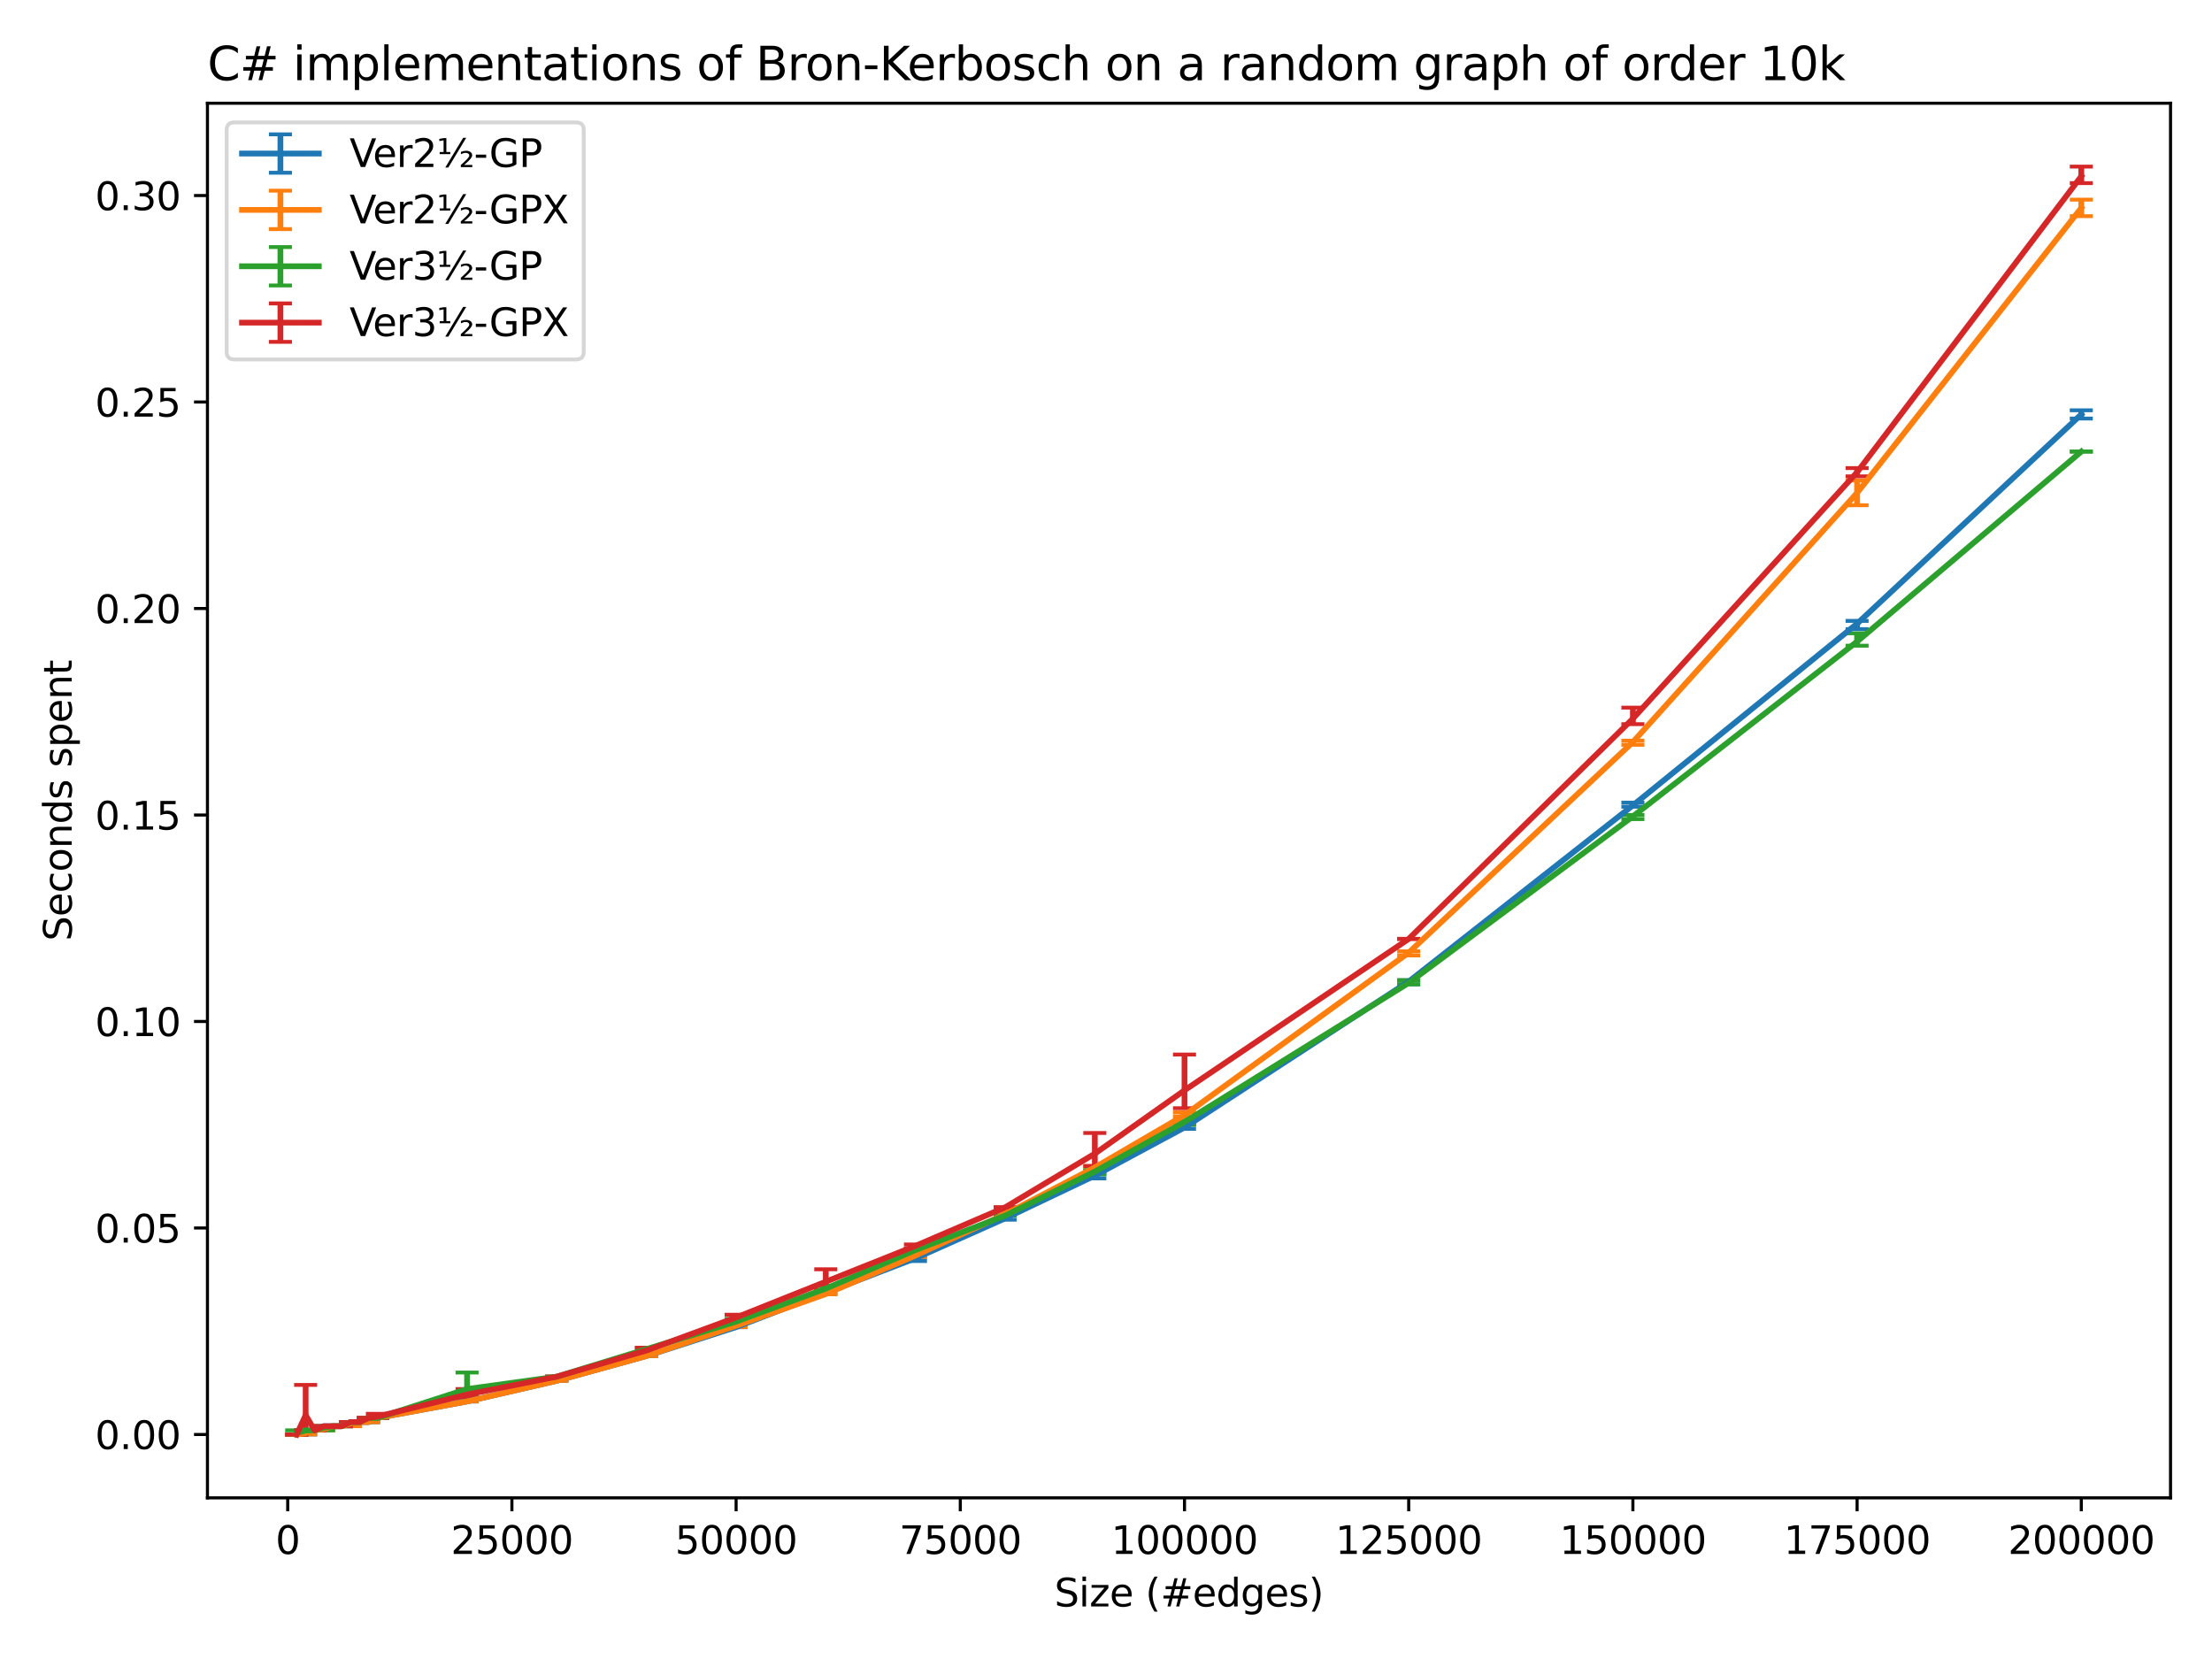 <?xml version="1.0" encoding="utf-8" standalone="no"?>
<!DOCTYPE svg PUBLIC "-//W3C//DTD SVG 1.1//EN"
  "http://www.w3.org/Graphics/SVG/1.1/DTD/svg11.dtd">
<svg xmlns:xlink="http://www.w3.org/1999/xlink" width="576pt" height="432pt" viewBox="0 0 576 432" xmlns="http://www.w3.org/2000/svg" version="1.1">
 <defs>
  <style type="text/css">*{stroke-linejoin: round; stroke-linecap: butt}</style>
 </defs>
 <g id="figure_1">
  <g id="patch_1">
   <path d="M 0 432 
L 576 432 
L 576 0 
L 0 0 
z
" style="fill: #ffffff"/>
  </g>
  <g id="axes_1">
   <g id="patch_2">
    <path d="M 54.02 390.04 
L 565.2 390.04 
L 565.2 26.88 
L 54.02 26.88 
z
" style="fill: #ffffff"/>
   </g>
   <g id="matplotlib.axis_1">
    <g id="xtick_1">
     <g id="line2d_1">
      <defs>
       <path id="mc74f61fcfc" d="M 0 0 
L 0 3.5 
" style="stroke: #000000; stroke-width: 0.8"/>
      </defs>
      <g>
       <use xlink:href="#mc74f61fcfc" x="74.92" y="390.04" style="stroke: #000000; stroke-width: 0.8"/>
      </g>
     </g>
     <g id="text_1">
      <!-- 0 -->
      <g transform="translate(71.739 404.638)scale(0.1 -0.1)">
       <defs>
        <path id="DejaVuSans-30" d="M 2034 4250 
Q 1547 4250 1301 3770 
Q 1056 3291 1056 2328 
Q 1056 1369 1301 889 
Q 1547 409 2034 409 
Q 2525 409 2770 889 
Q 3016 1369 3016 2328 
Q 3016 3291 2770 3770 
Q 2525 4250 2034 4250 
z
M 2034 4750 
Q 2819 4750 3233 4129 
Q 3647 3509 3647 2328 
Q 3647 1150 3233 529 
Q 2819 -91 2034 -91 
Q 1250 -91 836 529 
Q 422 1150 422 2328 
Q 422 3509 836 4129 
Q 1250 4750 2034 4750 
z
" transform="scale(0.016)"/>
       </defs>
       <use xlink:href="#DejaVuSans-30"/>
      </g>
     </g>
    </g>
    <g id="xtick_2">
     <g id="line2d_2">
      <g>
       <use xlink:href="#mc74f61fcfc" x="133.301" y="390.04" style="stroke: #000000; stroke-width: 0.8"/>
      </g>
     </g>
     <g id="text_2">
      <!-- 25000 -->
      <g transform="translate(117.395 404.638)scale(0.1 -0.1)">
       <defs>
        <path id="DejaVuSans-32" d="M 1228 531 
L 3431 531 
L 3431 0 
L 469 0 
L 469 531 
Q 828 903 1448 1529 
Q 2069 2156 2228 2338 
Q 2531 2678 2651 2914 
Q 2772 3150 2772 3378 
Q 2772 3750 2511 3984 
Q 2250 4219 1831 4219 
Q 1534 4219 1204 4116 
Q 875 4013 500 3803 
L 500 4441 
Q 881 4594 1212 4672 
Q 1544 4750 1819 4750 
Q 2544 4750 2975 4387 
Q 3406 4025 3406 3419 
Q 3406 3131 3298 2873 
Q 3191 2616 2906 2266 
Q 2828 2175 2409 1742 
Q 1991 1309 1228 531 
z
" transform="scale(0.016)"/>
        <path id="DejaVuSans-35" d="M 691 4666 
L 3169 4666 
L 3169 4134 
L 1269 4134 
L 1269 2991 
Q 1406 3038 1543 3061 
Q 1681 3084 1819 3084 
Q 2600 3084 3056 2656 
Q 3513 2228 3513 1497 
Q 3513 744 3044 326 
Q 2575 -91 1722 -91 
Q 1428 -91 1123 -41 
Q 819 9 494 109 
L 494 744 
Q 775 591 1075 516 
Q 1375 441 1709 441 
Q 2250 441 2565 725 
Q 2881 1009 2881 1497 
Q 2881 1984 2565 2268 
Q 2250 2553 1709 2553 
Q 1456 2553 1204 2497 
Q 953 2441 691 2322 
L 691 4666 
z
" transform="scale(0.016)"/>
       </defs>
       <use xlink:href="#DejaVuSans-32"/>
       <use xlink:href="#DejaVuSans-35" x="63.623"/>
       <use xlink:href="#DejaVuSans-30" x="127.246"/>
       <use xlink:href="#DejaVuSans-30" x="190.869"/>
       <use xlink:href="#DejaVuSans-30" x="254.492"/>
      </g>
     </g>
    </g>
    <g id="xtick_3">
     <g id="line2d_3">
      <g>
       <use xlink:href="#mc74f61fcfc" x="191.681" y="390.04" style="stroke: #000000; stroke-width: 0.8"/>
      </g>
     </g>
     <g id="text_3">
      <!-- 50000 -->
      <g transform="translate(175.775 404.638)scale(0.1 -0.1)">
       <use xlink:href="#DejaVuSans-35"/>
       <use xlink:href="#DejaVuSans-30" x="63.623"/>
       <use xlink:href="#DejaVuSans-30" x="127.246"/>
       <use xlink:href="#DejaVuSans-30" x="190.869"/>
       <use xlink:href="#DejaVuSans-30" x="254.492"/>
      </g>
     </g>
    </g>
    <g id="xtick_4">
     <g id="line2d_4">
      <g>
       <use xlink:href="#mc74f61fcfc" x="250.062" y="390.04" style="stroke: #000000; stroke-width: 0.8"/>
      </g>
     </g>
     <g id="text_4">
      <!-- 75000 -->
      <g transform="translate(234.156 404.638)scale(0.1 -0.1)">
       <defs>
        <path id="DejaVuSans-37" d="M 525 4666 
L 3525 4666 
L 3525 4397 
L 1831 0 
L 1172 0 
L 2766 4134 
L 525 4134 
L 525 4666 
z
" transform="scale(0.016)"/>
       </defs>
       <use xlink:href="#DejaVuSans-37"/>
       <use xlink:href="#DejaVuSans-35" x="63.623"/>
       <use xlink:href="#DejaVuSans-30" x="127.246"/>
       <use xlink:href="#DejaVuSans-30" x="190.869"/>
       <use xlink:href="#DejaVuSans-30" x="254.492"/>
      </g>
     </g>
    </g>
    <g id="xtick_5">
     <g id="line2d_5">
      <g>
       <use xlink:href="#mc74f61fcfc" x="308.442" y="390.04" style="stroke: #000000; stroke-width: 0.8"/>
      </g>
     </g>
     <g id="text_5">
      <!-- 100000 -->
      <g transform="translate(289.355 404.638)scale(0.1 -0.1)">
       <defs>
        <path id="DejaVuSans-31" d="M 794 531 
L 1825 531 
L 1825 4091 
L 703 3866 
L 703 4441 
L 1819 4666 
L 2450 4666 
L 2450 531 
L 3481 531 
L 3481 0 
L 794 0 
L 794 531 
z
" transform="scale(0.016)"/>
       </defs>
       <use xlink:href="#DejaVuSans-31"/>
       <use xlink:href="#DejaVuSans-30" x="63.623"/>
       <use xlink:href="#DejaVuSans-30" x="127.246"/>
       <use xlink:href="#DejaVuSans-30" x="190.869"/>
       <use xlink:href="#DejaVuSans-30" x="254.492"/>
       <use xlink:href="#DejaVuSans-30" x="318.115"/>
      </g>
     </g>
    </g>
    <g id="xtick_6">
     <g id="line2d_6">
      <g>
       <use xlink:href="#mc74f61fcfc" x="366.823" y="390.04" style="stroke: #000000; stroke-width: 0.8"/>
      </g>
     </g>
     <g id="text_6">
      <!-- 125000 -->
      <g transform="translate(347.735 404.638)scale(0.1 -0.1)">
       <use xlink:href="#DejaVuSans-31"/>
       <use xlink:href="#DejaVuSans-32" x="63.623"/>
       <use xlink:href="#DejaVuSans-35" x="127.246"/>
       <use xlink:href="#DejaVuSans-30" x="190.869"/>
       <use xlink:href="#DejaVuSans-30" x="254.492"/>
       <use xlink:href="#DejaVuSans-30" x="318.115"/>
      </g>
     </g>
    </g>
    <g id="xtick_7">
     <g id="line2d_7">
      <g>
       <use xlink:href="#mc74f61fcfc" x="425.203" y="390.04" style="stroke: #000000; stroke-width: 0.8"/>
      </g>
     </g>
     <g id="text_7">
      <!-- 150000 -->
      <g transform="translate(406.116 404.638)scale(0.1 -0.1)">
       <use xlink:href="#DejaVuSans-31"/>
       <use xlink:href="#DejaVuSans-35" x="63.623"/>
       <use xlink:href="#DejaVuSans-30" x="127.246"/>
       <use xlink:href="#DejaVuSans-30" x="190.869"/>
       <use xlink:href="#DejaVuSans-30" x="254.492"/>
       <use xlink:href="#DejaVuSans-30" x="318.115"/>
      </g>
     </g>
    </g>
    <g id="xtick_8">
     <g id="line2d_8">
      <g>
       <use xlink:href="#mc74f61fcfc" x="483.584" y="390.04" style="stroke: #000000; stroke-width: 0.8"/>
      </g>
     </g>
     <g id="text_8">
      <!-- 175000 -->
      <g transform="translate(464.497 404.638)scale(0.1 -0.1)">
       <use xlink:href="#DejaVuSans-31"/>
       <use xlink:href="#DejaVuSans-37" x="63.623"/>
       <use xlink:href="#DejaVuSans-35" x="127.246"/>
       <use xlink:href="#DejaVuSans-30" x="190.869"/>
       <use xlink:href="#DejaVuSans-30" x="254.492"/>
       <use xlink:href="#DejaVuSans-30" x="318.115"/>
      </g>
     </g>
    </g>
    <g id="xtick_9">
     <g id="line2d_9">
      <g>
       <use xlink:href="#mc74f61fcfc" x="541.965" y="390.04" style="stroke: #000000; stroke-width: 0.8"/>
      </g>
     </g>
     <g id="text_9">
      <!-- 200000 -->
      <g transform="translate(522.877 404.638)scale(0.1 -0.1)">
       <use xlink:href="#DejaVuSans-32"/>
       <use xlink:href="#DejaVuSans-30" x="63.623"/>
       <use xlink:href="#DejaVuSans-30" x="127.246"/>
       <use xlink:href="#DejaVuSans-30" x="190.869"/>
       <use xlink:href="#DejaVuSans-30" x="254.492"/>
       <use xlink:href="#DejaVuSans-30" x="318.115"/>
      </g>
     </g>
    </g>
    <g id="text_10">
     <!-- Size (#edges) -->
     <g transform="translate(274.559 418.317)scale(0.1 -0.1)">
      <defs>
       <path id="DejaVuSans-53" d="M 3425 4513 
L 3425 3897 
Q 3066 4069 2747 4153 
Q 2428 4238 2131 4238 
Q 1616 4238 1336 4038 
Q 1056 3838 1056 3469 
Q 1056 3159 1242 3001 
Q 1428 2844 1947 2747 
L 2328 2669 
Q 3034 2534 3370 2195 
Q 3706 1856 3706 1288 
Q 3706 609 3251 259 
Q 2797 -91 1919 -91 
Q 1588 -91 1214 -16 
Q 841 59 441 206 
L 441 856 
Q 825 641 1194 531 
Q 1563 422 1919 422 
Q 2459 422 2753 634 
Q 3047 847 3047 1241 
Q 3047 1584 2836 1778 
Q 2625 1972 2144 2069 
L 1759 2144 
Q 1053 2284 737 2584 
Q 422 2884 422 3419 
Q 422 4038 858 4394 
Q 1294 4750 2059 4750 
Q 2388 4750 2728 4690 
Q 3069 4631 3425 4513 
z
" transform="scale(0.016)"/>
       <path id="DejaVuSans-69" d="M 603 3500 
L 1178 3500 
L 1178 0 
L 603 0 
L 603 3500 
z
M 603 4863 
L 1178 4863 
L 1178 4134 
L 603 4134 
L 603 4863 
z
" transform="scale(0.016)"/>
       <path id="DejaVuSans-7a" d="M 353 3500 
L 3084 3500 
L 3084 2975 
L 922 459 
L 3084 459 
L 3084 0 
L 275 0 
L 275 525 
L 2438 3041 
L 353 3041 
L 353 3500 
z
" transform="scale(0.016)"/>
       <path id="DejaVuSans-65" d="M 3597 1894 
L 3597 1613 
L 953 1613 
Q 991 1019 1311 708 
Q 1631 397 2203 397 
Q 2534 397 2845 478 
Q 3156 559 3463 722 
L 3463 178 
Q 3153 47 2828 -22 
Q 2503 -91 2169 -91 
Q 1331 -91 842 396 
Q 353 884 353 1716 
Q 353 2575 817 3079 
Q 1281 3584 2069 3584 
Q 2775 3584 3186 3129 
Q 3597 2675 3597 1894 
z
M 3022 2063 
Q 3016 2534 2758 2815 
Q 2500 3097 2075 3097 
Q 1594 3097 1305 2825 
Q 1016 2553 972 2059 
L 3022 2063 
z
" transform="scale(0.016)"/>
       <path id="DejaVuSans-20" transform="scale(0.016)"/>
       <path id="DejaVuSans-28" d="M 1984 4856 
Q 1566 4138 1362 3434 
Q 1159 2731 1159 2009 
Q 1159 1288 1364 580 
Q 1569 -128 1984 -844 
L 1484 -844 
Q 1016 -109 783 600 
Q 550 1309 550 2009 
Q 550 2706 781 3412 
Q 1013 4119 1484 4856 
L 1984 4856 
z
" transform="scale(0.016)"/>
       <path id="DejaVuSans-23" d="M 3272 2816 
L 2363 2816 
L 2100 1772 
L 3016 1772 
L 3272 2816 
z
M 2803 4594 
L 2478 3297 
L 3391 3297 
L 3719 4594 
L 4219 4594 
L 3897 3297 
L 4872 3297 
L 4872 2816 
L 3775 2816 
L 3519 1772 
L 4513 1772 
L 4513 1294 
L 3397 1294 
L 3072 0 
L 2572 0 
L 2894 1294 
L 1978 1294 
L 1656 0 
L 1153 0 
L 1478 1294 
L 494 1294 
L 494 1772 
L 1594 1772 
L 1856 2816 
L 850 2816 
L 850 3297 
L 1978 3297 
L 2297 4594 
L 2803 4594 
z
" transform="scale(0.016)"/>
       <path id="DejaVuSans-64" d="M 2906 2969 
L 2906 4863 
L 3481 4863 
L 3481 0 
L 2906 0 
L 2906 525 
Q 2725 213 2448 61 
Q 2172 -91 1784 -91 
Q 1150 -91 751 415 
Q 353 922 353 1747 
Q 353 2572 751 3078 
Q 1150 3584 1784 3584 
Q 2172 3584 2448 3432 
Q 2725 3281 2906 2969 
z
M 947 1747 
Q 947 1113 1208 752 
Q 1469 391 1925 391 
Q 2381 391 2643 752 
Q 2906 1113 2906 1747 
Q 2906 2381 2643 2742 
Q 2381 3103 1925 3103 
Q 1469 3103 1208 2742 
Q 947 2381 947 1747 
z
" transform="scale(0.016)"/>
       <path id="DejaVuSans-67" d="M 2906 1791 
Q 2906 2416 2648 2759 
Q 2391 3103 1925 3103 
Q 1463 3103 1205 2759 
Q 947 2416 947 1791 
Q 947 1169 1205 825 
Q 1463 481 1925 481 
Q 2391 481 2648 825 
Q 2906 1169 2906 1791 
z
M 3481 434 
Q 3481 -459 3084 -895 
Q 2688 -1331 1869 -1331 
Q 1566 -1331 1297 -1286 
Q 1028 -1241 775 -1147 
L 775 -588 
Q 1028 -725 1275 -790 
Q 1522 -856 1778 -856 
Q 2344 -856 2625 -561 
Q 2906 -266 2906 331 
L 2906 616 
Q 2728 306 2450 153 
Q 2172 0 1784 0 
Q 1141 0 747 490 
Q 353 981 353 1791 
Q 353 2603 747 3093 
Q 1141 3584 1784 3584 
Q 2172 3584 2450 3431 
Q 2728 3278 2906 2969 
L 2906 3500 
L 3481 3500 
L 3481 434 
z
" transform="scale(0.016)"/>
       <path id="DejaVuSans-73" d="M 2834 3397 
L 2834 2853 
Q 2591 2978 2328 3040 
Q 2066 3103 1784 3103 
Q 1356 3103 1142 2972 
Q 928 2841 928 2578 
Q 928 2378 1081 2264 
Q 1234 2150 1697 2047 
L 1894 2003 
Q 2506 1872 2764 1633 
Q 3022 1394 3022 966 
Q 3022 478 2636 193 
Q 2250 -91 1575 -91 
Q 1294 -91 989 -36 
Q 684 19 347 128 
L 347 722 
Q 666 556 975 473 
Q 1284 391 1588 391 
Q 1994 391 2212 530 
Q 2431 669 2431 922 
Q 2431 1156 2273 1281 
Q 2116 1406 1581 1522 
L 1381 1569 
Q 847 1681 609 1914 
Q 372 2147 372 2553 
Q 372 3047 722 3315 
Q 1072 3584 1716 3584 
Q 2034 3584 2315 3537 
Q 2597 3491 2834 3397 
z
" transform="scale(0.016)"/>
       <path id="DejaVuSans-29" d="M 513 4856 
L 1013 4856 
Q 1481 4119 1714 3412 
Q 1947 2706 1947 2009 
Q 1947 1309 1714 600 
Q 1481 -109 1013 -844 
L 513 -844 
Q 928 -128 1133 580 
Q 1338 1288 1338 2009 
Q 1338 2731 1133 3434 
Q 928 4138 513 4856 
z
" transform="scale(0.016)"/>
      </defs>
      <use xlink:href="#DejaVuSans-53"/>
      <use xlink:href="#DejaVuSans-69" x="63.477"/>
      <use xlink:href="#DejaVuSans-7a" x="91.26"/>
      <use xlink:href="#DejaVuSans-65" x="143.75"/>
      <use xlink:href="#DejaVuSans-20" x="205.273"/>
      <use xlink:href="#DejaVuSans-28" x="237.061"/>
      <use xlink:href="#DejaVuSans-23" x="276.074"/>
      <use xlink:href="#DejaVuSans-65" x="359.863"/>
      <use xlink:href="#DejaVuSans-64" x="421.387"/>
      <use xlink:href="#DejaVuSans-67" x="484.863"/>
      <use xlink:href="#DejaVuSans-65" x="548.34"/>
      <use xlink:href="#DejaVuSans-73" x="609.863"/>
      <use xlink:href="#DejaVuSans-29" x="661.963"/>
     </g>
    </g>
   </g>
   <g id="matplotlib.axis_2">
    <g id="ytick_1">
     <g id="line2d_10">
      <defs>
       <path id="m7eb1c47a8f" d="M 0 0 
L -3.5 0 
" style="stroke: #000000; stroke-width: 0.8"/>
      </defs>
      <g>
       <use xlink:href="#m7eb1c47a8f" x="54.02" y="373.533" style="stroke: #000000; stroke-width: 0.8"/>
      </g>
     </g>
     <g id="text_11">
      <!-- 0.00 -->
      <g transform="translate(24.754 377.332)scale(0.1 -0.1)">
       <defs>
        <path id="DejaVuSans-2e" d="M 684 794 
L 1344 794 
L 1344 0 
L 684 0 
L 684 794 
z
" transform="scale(0.016)"/>
       </defs>
       <use xlink:href="#DejaVuSans-30"/>
       <use xlink:href="#DejaVuSans-2e" x="63.623"/>
       <use xlink:href="#DejaVuSans-30" x="95.41"/>
       <use xlink:href="#DejaVuSans-30" x="159.033"/>
      </g>
     </g>
    </g>
    <g id="ytick_2">
     <g id="line2d_11">
      <g>
       <use xlink:href="#m7eb1c47a8f" x="54.02" y="319.763" style="stroke: #000000; stroke-width: 0.8"/>
      </g>
     </g>
     <g id="text_12">
      <!-- 0.05 -->
      <g transform="translate(24.754 323.562)scale(0.1 -0.1)">
       <use xlink:href="#DejaVuSans-30"/>
       <use xlink:href="#DejaVuSans-2e" x="63.623"/>
       <use xlink:href="#DejaVuSans-30" x="95.41"/>
       <use xlink:href="#DejaVuSans-35" x="159.033"/>
      </g>
     </g>
    </g>
    <g id="ytick_3">
     <g id="line2d_12">
      <g>
       <use xlink:href="#m7eb1c47a8f" x="54.02" y="265.993" style="stroke: #000000; stroke-width: 0.8"/>
      </g>
     </g>
     <g id="text_13">
      <!-- 0.10 -->
      <g transform="translate(24.754 269.793)scale(0.1 -0.1)">
       <use xlink:href="#DejaVuSans-30"/>
       <use xlink:href="#DejaVuSans-2e" x="63.623"/>
       <use xlink:href="#DejaVuSans-31" x="95.41"/>
       <use xlink:href="#DejaVuSans-30" x="159.033"/>
      </g>
     </g>
    </g>
    <g id="ytick_4">
     <g id="line2d_13">
      <g>
       <use xlink:href="#m7eb1c47a8f" x="54.02" y="212.224" style="stroke: #000000; stroke-width: 0.8"/>
      </g>
     </g>
     <g id="text_14">
      <!-- 0.15 -->
      <g transform="translate(24.754 216.023)scale(0.1 -0.1)">
       <use xlink:href="#DejaVuSans-30"/>
       <use xlink:href="#DejaVuSans-2e" x="63.623"/>
       <use xlink:href="#DejaVuSans-31" x="95.41"/>
       <use xlink:href="#DejaVuSans-35" x="159.033"/>
      </g>
     </g>
    </g>
    <g id="ytick_5">
     <g id="line2d_14">
      <g>
       <use xlink:href="#m7eb1c47a8f" x="54.02" y="158.454" style="stroke: #000000; stroke-width: 0.8"/>
      </g>
     </g>
     <g id="text_15">
      <!-- 0.20 -->
      <g transform="translate(24.754 162.253)scale(0.1 -0.1)">
       <use xlink:href="#DejaVuSans-30"/>
       <use xlink:href="#DejaVuSans-2e" x="63.623"/>
       <use xlink:href="#DejaVuSans-32" x="95.41"/>
       <use xlink:href="#DejaVuSans-30" x="159.033"/>
      </g>
     </g>
    </g>
    <g id="ytick_6">
     <g id="line2d_15">
      <g>
       <use xlink:href="#m7eb1c47a8f" x="54.02" y="104.685" style="stroke: #000000; stroke-width: 0.8"/>
      </g>
     </g>
     <g id="text_16">
      <!-- 0.25 -->
      <g transform="translate(24.754 108.484)scale(0.1 -0.1)">
       <use xlink:href="#DejaVuSans-30"/>
       <use xlink:href="#DejaVuSans-2e" x="63.623"/>
       <use xlink:href="#DejaVuSans-32" x="95.41"/>
       <use xlink:href="#DejaVuSans-35" x="159.033"/>
      </g>
     </g>
    </g>
    <g id="ytick_7">
     <g id="line2d_16">
      <g>
       <use xlink:href="#m7eb1c47a8f" x="54.02" y="50.915" style="stroke: #000000; stroke-width: 0.8"/>
      </g>
     </g>
     <g id="text_17">
      <!-- 0.30 -->
      <g transform="translate(24.754 54.714)scale(0.1 -0.1)">
       <defs>
        <path id="DejaVuSans-33" d="M 2597 2516 
Q 3050 2419 3304 2112 
Q 3559 1806 3559 1356 
Q 3559 666 3084 287 
Q 2609 -91 1734 -91 
Q 1441 -91 1130 -33 
Q 819 25 488 141 
L 488 750 
Q 750 597 1062 519 
Q 1375 441 1716 441 
Q 2309 441 2620 675 
Q 2931 909 2931 1356 
Q 2931 1769 2642 2001 
Q 2353 2234 1838 2234 
L 1294 2234 
L 1294 2753 
L 1863 2753 
Q 2328 2753 2575 2939 
Q 2822 3125 2822 3475 
Q 2822 3834 2567 4026 
Q 2313 4219 1838 4219 
Q 1578 4219 1281 4162 
Q 984 4106 628 3988 
L 628 4550 
Q 988 4650 1302 4700 
Q 1616 4750 1894 4750 
Q 2613 4750 3031 4423 
Q 3450 4097 3450 3541 
Q 3450 3153 3228 2886 
Q 3006 2619 2597 2516 
z
" transform="scale(0.016)"/>
       </defs>
       <use xlink:href="#DejaVuSans-30"/>
       <use xlink:href="#DejaVuSans-2e" x="63.623"/>
       <use xlink:href="#DejaVuSans-33" x="95.41"/>
       <use xlink:href="#DejaVuSans-30" x="159.033"/>
      </g>
     </g>
    </g>
    <g id="text_18">
     <!-- Seconds spent -->
     <g transform="translate(18.675 245.04)rotate(-90)scale(0.1 -0.1)">
      <defs>
       <path id="DejaVuSans-63" d="M 3122 3366 
L 3122 2828 
Q 2878 2963 2633 3030 
Q 2388 3097 2138 3097 
Q 1578 3097 1268 2742 
Q 959 2388 959 1747 
Q 959 1106 1268 751 
Q 1578 397 2138 397 
Q 2388 397 2633 464 
Q 2878 531 3122 666 
L 3122 134 
Q 2881 22 2623 -34 
Q 2366 -91 2075 -91 
Q 1284 -91 818 406 
Q 353 903 353 1747 
Q 353 2603 823 3093 
Q 1294 3584 2113 3584 
Q 2378 3584 2631 3529 
Q 2884 3475 3122 3366 
z
" transform="scale(0.016)"/>
       <path id="DejaVuSans-6f" d="M 1959 3097 
Q 1497 3097 1228 2736 
Q 959 2375 959 1747 
Q 959 1119 1226 758 
Q 1494 397 1959 397 
Q 2419 397 2687 759 
Q 2956 1122 2956 1747 
Q 2956 2369 2687 2733 
Q 2419 3097 1959 3097 
z
M 1959 3584 
Q 2709 3584 3137 3096 
Q 3566 2609 3566 1747 
Q 3566 888 3137 398 
Q 2709 -91 1959 -91 
Q 1206 -91 779 398 
Q 353 888 353 1747 
Q 353 2609 779 3096 
Q 1206 3584 1959 3584 
z
" transform="scale(0.016)"/>
       <path id="DejaVuSans-6e" d="M 3513 2113 
L 3513 0 
L 2938 0 
L 2938 2094 
Q 2938 2591 2744 2837 
Q 2550 3084 2163 3084 
Q 1697 3084 1428 2787 
Q 1159 2491 1159 1978 
L 1159 0 
L 581 0 
L 581 3500 
L 1159 3500 
L 1159 2956 
Q 1366 3272 1645 3428 
Q 1925 3584 2291 3584 
Q 2894 3584 3203 3211 
Q 3513 2838 3513 2113 
z
" transform="scale(0.016)"/>
       <path id="DejaVuSans-70" d="M 1159 525 
L 1159 -1331 
L 581 -1331 
L 581 3500 
L 1159 3500 
L 1159 2969 
Q 1341 3281 1617 3432 
Q 1894 3584 2278 3584 
Q 2916 3584 3314 3078 
Q 3713 2572 3713 1747 
Q 3713 922 3314 415 
Q 2916 -91 2278 -91 
Q 1894 -91 1617 61 
Q 1341 213 1159 525 
z
M 3116 1747 
Q 3116 2381 2855 2742 
Q 2594 3103 2138 3103 
Q 1681 3103 1420 2742 
Q 1159 2381 1159 1747 
Q 1159 1113 1420 752 
Q 1681 391 2138 391 
Q 2594 391 2855 752 
Q 3116 1113 3116 1747 
z
" transform="scale(0.016)"/>
       <path id="DejaVuSans-74" d="M 1172 4494 
L 1172 3500 
L 2356 3500 
L 2356 3053 
L 1172 3053 
L 1172 1153 
Q 1172 725 1289 603 
Q 1406 481 1766 481 
L 2356 481 
L 2356 0 
L 1766 0 
Q 1100 0 847 248 
Q 594 497 594 1153 
L 594 3053 
L 172 3053 
L 172 3500 
L 594 3500 
L 594 4494 
L 1172 4494 
z
" transform="scale(0.016)"/>
      </defs>
      <use xlink:href="#DejaVuSans-53"/>
      <use xlink:href="#DejaVuSans-65" x="63.477"/>
      <use xlink:href="#DejaVuSans-63" x="125"/>
      <use xlink:href="#DejaVuSans-6f" x="179.98"/>
      <use xlink:href="#DejaVuSans-6e" x="241.162"/>
      <use xlink:href="#DejaVuSans-64" x="304.541"/>
      <use xlink:href="#DejaVuSans-73" x="368.018"/>
      <use xlink:href="#DejaVuSans-20" x="420.117"/>
      <use xlink:href="#DejaVuSans-73" x="451.904"/>
      <use xlink:href="#DejaVuSans-70" x="504.004"/>
      <use xlink:href="#DejaVuSans-65" x="567.48"/>
      <use xlink:href="#DejaVuSans-6e" x="629.004"/>
      <use xlink:href="#DejaVuSans-74" x="692.383"/>
     </g>
    </g>
   </g>
   <g id="LineCollection_1">
    <path d="M 77.255 373.533 
L 77.255 373.533 
" clip-path="url(#pa6ebc073c4)" style="fill: none; stroke: #1f77b4; stroke-width: 1.5"/>
    <path d="M 79.591 373.533 
L 79.591 372.457 
" clip-path="url(#pa6ebc073c4)" style="fill: none; stroke: #1f77b4; stroke-width: 1.5"/>
    <path d="M 81.926 372.457 
L 81.926 372.457 
" clip-path="url(#pa6ebc073c4)" style="fill: none; stroke: #1f77b4; stroke-width: 1.5"/>
    <path d="M 84.261 371.382 
L 84.261 371.382 
" clip-path="url(#pa6ebc073c4)" style="fill: none; stroke: #1f77b4; stroke-width: 1.5"/>
    <path d="M 86.596 371.382 
L 86.596 371.382 
" clip-path="url(#pa6ebc073c4)" style="fill: none; stroke: #1f77b4; stroke-width: 1.5"/>
    <path d="M 88.932 371.382 
L 88.932 371.382 
" clip-path="url(#pa6ebc073c4)" style="fill: none; stroke: #1f77b4; stroke-width: 1.5"/>
    <path d="M 91.267 370.307 
L 91.267 370.307 
" clip-path="url(#pa6ebc073c4)" style="fill: none; stroke: #1f77b4; stroke-width: 1.5"/>
    <path d="M 93.602 370.307 
L 93.602 370.307 
" clip-path="url(#pa6ebc073c4)" style="fill: none; stroke: #1f77b4; stroke-width: 1.5"/>
    <path d="M 95.937 370.307 
L 95.937 370.307 
" clip-path="url(#pa6ebc073c4)" style="fill: none; stroke: #1f77b4; stroke-width: 1.5"/>
    <path d="M 98.272 369.231 
L 98.272 369.231 
" clip-path="url(#pa6ebc073c4)" style="fill: none; stroke: #1f77b4; stroke-width: 1.5"/>
    <path d="M 121.625 364.93 
L 121.625 364.93 
" clip-path="url(#pa6ebc073c4)" style="fill: none; stroke: #1f77b4; stroke-width: 1.5"/>
    <path d="M 144.977 359.553 
L 144.977 359.553 
" clip-path="url(#pa6ebc073c4)" style="fill: none; stroke: #1f77b4; stroke-width: 1.5"/>
    <path d="M 168.329 353.1 
L 168.329 353.1 
" clip-path="url(#pa6ebc073c4)" style="fill: none; stroke: #1f77b4; stroke-width: 1.5"/>
    <path d="M 191.681 345.573 
L 191.681 345.573 
" clip-path="url(#pa6ebc073c4)" style="fill: none; stroke: #1f77b4; stroke-width: 1.5"/>
    <path d="M 215.034 336.969 
L 215.034 335.894 
" clip-path="url(#pa6ebc073c4)" style="fill: none; stroke: #1f77b4; stroke-width: 1.5"/>
    <path d="M 238.386 328.366 
L 238.386 327.291 
" clip-path="url(#pa6ebc073c4)" style="fill: none; stroke: #1f77b4; stroke-width: 1.5"/>
    <path d="M 261.738 317.612 
L 261.738 316.537 
" clip-path="url(#pa6ebc073c4)" style="fill: none; stroke: #1f77b4; stroke-width: 1.5"/>
    <path d="M 285.09 306.858 
L 285.09 305.783 
" clip-path="url(#pa6ebc073c4)" style="fill: none; stroke: #1f77b4; stroke-width: 1.5"/>
    <path d="M 308.442 293.954 
L 308.442 292.878 
" clip-path="url(#pa6ebc073c4)" style="fill: none; stroke: #1f77b4; stroke-width: 1.5"/>
    <path d="M 366.823 256.315 
L 366.823 255.24 
" clip-path="url(#pa6ebc073c4)" style="fill: none; stroke: #1f77b4; stroke-width: 1.5"/>
    <path d="M 425.203 210.073 
L 425.203 208.998 
" clip-path="url(#pa6ebc073c4)" style="fill: none; stroke: #1f77b4; stroke-width: 1.5"/>
    <path d="M 483.584 163.831 
L 483.584 161.68 
" clip-path="url(#pa6ebc073c4)" style="fill: none; stroke: #1f77b4; stroke-width: 1.5"/>
    <path d="M 541.965 108.986 
L 541.965 106.835 
" clip-path="url(#pa6ebc073c4)" style="fill: none; stroke: #1f77b4; stroke-width: 1.5"/>
   </g>
   <g id="line2d_17">
    <defs>
     <path id="md8547b9e7e" d="M 3 0 
L -3 -0 
" style="stroke: #1f77b4"/>
    </defs>
    <g clip-path="url(#pa6ebc073c4)">
     <use xlink:href="#md8547b9e7e" x="77.255" y="373.533" style="fill: #1f77b4; stroke: #1f77b4"/>
     <use xlink:href="#md8547b9e7e" x="79.591" y="373.533" style="fill: #1f77b4; stroke: #1f77b4"/>
     <use xlink:href="#md8547b9e7e" x="81.926" y="372.457" style="fill: #1f77b4; stroke: #1f77b4"/>
     <use xlink:href="#md8547b9e7e" x="84.261" y="371.382" style="fill: #1f77b4; stroke: #1f77b4"/>
     <use xlink:href="#md8547b9e7e" x="86.596" y="371.382" style="fill: #1f77b4; stroke: #1f77b4"/>
     <use xlink:href="#md8547b9e7e" x="88.932" y="371.382" style="fill: #1f77b4; stroke: #1f77b4"/>
     <use xlink:href="#md8547b9e7e" x="91.267" y="370.307" style="fill: #1f77b4; stroke: #1f77b4"/>
     <use xlink:href="#md8547b9e7e" x="93.602" y="370.307" style="fill: #1f77b4; stroke: #1f77b4"/>
     <use xlink:href="#md8547b9e7e" x="95.937" y="370.307" style="fill: #1f77b4; stroke: #1f77b4"/>
     <use xlink:href="#md8547b9e7e" x="98.272" y="369.231" style="fill: #1f77b4; stroke: #1f77b4"/>
     <use xlink:href="#md8547b9e7e" x="121.625" y="364.93" style="fill: #1f77b4; stroke: #1f77b4"/>
     <use xlink:href="#md8547b9e7e" x="144.977" y="359.553" style="fill: #1f77b4; stroke: #1f77b4"/>
     <use xlink:href="#md8547b9e7e" x="168.329" y="353.1" style="fill: #1f77b4; stroke: #1f77b4"/>
     <use xlink:href="#md8547b9e7e" x="191.681" y="345.573" style="fill: #1f77b4; stroke: #1f77b4"/>
     <use xlink:href="#md8547b9e7e" x="215.034" y="336.969" style="fill: #1f77b4; stroke: #1f77b4"/>
     <use xlink:href="#md8547b9e7e" x="238.386" y="328.366" style="fill: #1f77b4; stroke: #1f77b4"/>
     <use xlink:href="#md8547b9e7e" x="261.738" y="317.612" style="fill: #1f77b4; stroke: #1f77b4"/>
     <use xlink:href="#md8547b9e7e" x="285.09" y="306.858" style="fill: #1f77b4; stroke: #1f77b4"/>
     <use xlink:href="#md8547b9e7e" x="308.442" y="293.954" style="fill: #1f77b4; stroke: #1f77b4"/>
     <use xlink:href="#md8547b9e7e" x="366.823" y="256.315" style="fill: #1f77b4; stroke: #1f77b4"/>
     <use xlink:href="#md8547b9e7e" x="425.203" y="210.073" style="fill: #1f77b4; stroke: #1f77b4"/>
     <use xlink:href="#md8547b9e7e" x="483.584" y="163.831" style="fill: #1f77b4; stroke: #1f77b4"/>
     <use xlink:href="#md8547b9e7e" x="541.965" y="108.986" style="fill: #1f77b4; stroke: #1f77b4"/>
    </g>
   </g>
   <g id="line2d_18">
    <g clip-path="url(#pa6ebc073c4)">
     <use xlink:href="#md8547b9e7e" x="77.255" y="373.533" style="fill: #1f77b4; stroke: #1f77b4"/>
     <use xlink:href="#md8547b9e7e" x="79.591" y="372.457" style="fill: #1f77b4; stroke: #1f77b4"/>
     <use xlink:href="#md8547b9e7e" x="81.926" y="372.457" style="fill: #1f77b4; stroke: #1f77b4"/>
     <use xlink:href="#md8547b9e7e" x="84.261" y="371.382" style="fill: #1f77b4; stroke: #1f77b4"/>
     <use xlink:href="#md8547b9e7e" x="86.596" y="371.382" style="fill: #1f77b4; stroke: #1f77b4"/>
     <use xlink:href="#md8547b9e7e" x="88.932" y="371.382" style="fill: #1f77b4; stroke: #1f77b4"/>
     <use xlink:href="#md8547b9e7e" x="91.267" y="370.307" style="fill: #1f77b4; stroke: #1f77b4"/>
     <use xlink:href="#md8547b9e7e" x="93.602" y="370.307" style="fill: #1f77b4; stroke: #1f77b4"/>
     <use xlink:href="#md8547b9e7e" x="95.937" y="370.307" style="fill: #1f77b4; stroke: #1f77b4"/>
     <use xlink:href="#md8547b9e7e" x="98.272" y="369.231" style="fill: #1f77b4; stroke: #1f77b4"/>
     <use xlink:href="#md8547b9e7e" x="121.625" y="364.93" style="fill: #1f77b4; stroke: #1f77b4"/>
     <use xlink:href="#md8547b9e7e" x="144.977" y="359.553" style="fill: #1f77b4; stroke: #1f77b4"/>
     <use xlink:href="#md8547b9e7e" x="168.329" y="353.1" style="fill: #1f77b4; stroke: #1f77b4"/>
     <use xlink:href="#md8547b9e7e" x="191.681" y="345.573" style="fill: #1f77b4; stroke: #1f77b4"/>
     <use xlink:href="#md8547b9e7e" x="215.034" y="335.894" style="fill: #1f77b4; stroke: #1f77b4"/>
     <use xlink:href="#md8547b9e7e" x="238.386" y="327.291" style="fill: #1f77b4; stroke: #1f77b4"/>
     <use xlink:href="#md8547b9e7e" x="261.738" y="316.537" style="fill: #1f77b4; stroke: #1f77b4"/>
     <use xlink:href="#md8547b9e7e" x="285.09" y="305.783" style="fill: #1f77b4; stroke: #1f77b4"/>
     <use xlink:href="#md8547b9e7e" x="308.442" y="292.878" style="fill: #1f77b4; stroke: #1f77b4"/>
     <use xlink:href="#md8547b9e7e" x="366.823" y="255.24" style="fill: #1f77b4; stroke: #1f77b4"/>
     <use xlink:href="#md8547b9e7e" x="425.203" y="208.998" style="fill: #1f77b4; stroke: #1f77b4"/>
     <use xlink:href="#md8547b9e7e" x="483.584" y="161.68" style="fill: #1f77b4; stroke: #1f77b4"/>
     <use xlink:href="#md8547b9e7e" x="541.965" y="106.835" style="fill: #1f77b4; stroke: #1f77b4"/>
    </g>
   </g>
   <g id="LineCollection_2">
    <path d="M 77.255 373.533 
L 77.255 373.533 
" clip-path="url(#pa6ebc073c4)" style="fill: none; stroke: #ff7f0e; stroke-width: 1.5"/>
    <path d="M 79.591 373.533 
L 79.591 372.457 
" clip-path="url(#pa6ebc073c4)" style="fill: none; stroke: #ff7f0e; stroke-width: 1.5"/>
    <path d="M 81.926 372.457 
L 81.926 372.457 
" clip-path="url(#pa6ebc073c4)" style="fill: none; stroke: #ff7f0e; stroke-width: 1.5"/>
    <path d="M 84.261 372.457 
L 84.261 371.382 
" clip-path="url(#pa6ebc073c4)" style="fill: none; stroke: #ff7f0e; stroke-width: 1.5"/>
    <path d="M 86.596 371.382 
L 86.596 371.382 
" clip-path="url(#pa6ebc073c4)" style="fill: none; stroke: #ff7f0e; stroke-width: 1.5"/>
    <path d="M 88.932 371.382 
L 88.932 371.382 
" clip-path="url(#pa6ebc073c4)" style="fill: none; stroke: #ff7f0e; stroke-width: 1.5"/>
    <path d="M 91.267 371.382 
L 91.267 370.307 
" clip-path="url(#pa6ebc073c4)" style="fill: none; stroke: #ff7f0e; stroke-width: 1.5"/>
    <path d="M 93.602 370.307 
L 93.602 370.307 
" clip-path="url(#pa6ebc073c4)" style="fill: none; stroke: #ff7f0e; stroke-width: 1.5"/>
    <path d="M 95.937 370.307 
L 95.937 370.307 
" clip-path="url(#pa6ebc073c4)" style="fill: none; stroke: #ff7f0e; stroke-width: 1.5"/>
    <path d="M 98.272 369.231 
L 98.272 369.231 
" clip-path="url(#pa6ebc073c4)" style="fill: none; stroke: #ff7f0e; stroke-width: 1.5"/>
    <path d="M 121.625 364.93 
L 121.625 364.93 
" clip-path="url(#pa6ebc073c4)" style="fill: none; stroke: #ff7f0e; stroke-width: 1.5"/>
    <path d="M 144.977 359.553 
L 144.977 359.553 
" clip-path="url(#pa6ebc073c4)" style="fill: none; stroke: #ff7f0e; stroke-width: 1.5"/>
    <path d="M 168.329 353.1 
L 168.329 353.1 
" clip-path="url(#pa6ebc073c4)" style="fill: none; stroke: #ff7f0e; stroke-width: 1.5"/>
    <path d="M 191.681 345.573 
L 191.681 344.497 
" clip-path="url(#pa6ebc073c4)" style="fill: none; stroke: #ff7f0e; stroke-width: 1.5"/>
    <path d="M 215.034 336.969 
L 215.034 336.969 
" clip-path="url(#pa6ebc073c4)" style="fill: none; stroke: #ff7f0e; stroke-width: 1.5"/>
    <path d="M 238.386 327.291 
L 238.386 326.215 
" clip-path="url(#pa6ebc073c4)" style="fill: none; stroke: #ff7f0e; stroke-width: 1.5"/>
    <path d="M 261.738 316.537 
L 261.738 315.462 
" clip-path="url(#pa6ebc073c4)" style="fill: none; stroke: #ff7f0e; stroke-width: 1.5"/>
    <path d="M 285.09 304.708 
L 285.09 303.632 
" clip-path="url(#pa6ebc073c4)" style="fill: none; stroke: #ff7f0e; stroke-width: 1.5"/>
    <path d="M 308.442 290.728 
L 308.442 289.652 
" clip-path="url(#pa6ebc073c4)" style="fill: none; stroke: #ff7f0e; stroke-width: 1.5"/>
    <path d="M 366.823 248.787 
L 366.823 247.712 
" clip-path="url(#pa6ebc073c4)" style="fill: none; stroke: #ff7f0e; stroke-width: 1.5"/>
    <path d="M 425.203 193.942 
L 425.203 192.867 
" clip-path="url(#pa6ebc073c4)" style="fill: none; stroke: #ff7f0e; stroke-width: 1.5"/>
    <path d="M 483.584 131.569 
L 483.584 125.117 
" clip-path="url(#pa6ebc073c4)" style="fill: none; stroke: #ff7f0e; stroke-width: 1.5"/>
    <path d="M 541.965 56.292 
L 541.965 51.99 
" clip-path="url(#pa6ebc073c4)" style="fill: none; stroke: #ff7f0e; stroke-width: 1.5"/>
   </g>
   <g id="line2d_19">
    <defs>
     <path id="m7f04267d81" d="M 3 0 
L -3 -0 
" style="stroke: #ff7f0e"/>
    </defs>
    <g clip-path="url(#pa6ebc073c4)">
     <use xlink:href="#m7f04267d81" x="77.255" y="373.533" style="fill: #ff7f0e; stroke: #ff7f0e"/>
     <use xlink:href="#m7f04267d81" x="79.591" y="373.533" style="fill: #ff7f0e; stroke: #ff7f0e"/>
     <use xlink:href="#m7f04267d81" x="81.926" y="372.457" style="fill: #ff7f0e; stroke: #ff7f0e"/>
     <use xlink:href="#m7f04267d81" x="84.261" y="372.457" style="fill: #ff7f0e; stroke: #ff7f0e"/>
     <use xlink:href="#m7f04267d81" x="86.596" y="371.382" style="fill: #ff7f0e; stroke: #ff7f0e"/>
     <use xlink:href="#m7f04267d81" x="88.932" y="371.382" style="fill: #ff7f0e; stroke: #ff7f0e"/>
     <use xlink:href="#m7f04267d81" x="91.267" y="371.382" style="fill: #ff7f0e; stroke: #ff7f0e"/>
     <use xlink:href="#m7f04267d81" x="93.602" y="370.307" style="fill: #ff7f0e; stroke: #ff7f0e"/>
     <use xlink:href="#m7f04267d81" x="95.937" y="370.307" style="fill: #ff7f0e; stroke: #ff7f0e"/>
     <use xlink:href="#m7f04267d81" x="98.272" y="369.231" style="fill: #ff7f0e; stroke: #ff7f0e"/>
     <use xlink:href="#m7f04267d81" x="121.625" y="364.93" style="fill: #ff7f0e; stroke: #ff7f0e"/>
     <use xlink:href="#m7f04267d81" x="144.977" y="359.553" style="fill: #ff7f0e; stroke: #ff7f0e"/>
     <use xlink:href="#m7f04267d81" x="168.329" y="353.1" style="fill: #ff7f0e; stroke: #ff7f0e"/>
     <use xlink:href="#m7f04267d81" x="191.681" y="345.573" style="fill: #ff7f0e; stroke: #ff7f0e"/>
     <use xlink:href="#m7f04267d81" x="215.034" y="336.969" style="fill: #ff7f0e; stroke: #ff7f0e"/>
     <use xlink:href="#m7f04267d81" x="238.386" y="327.291" style="fill: #ff7f0e; stroke: #ff7f0e"/>
     <use xlink:href="#m7f04267d81" x="261.738" y="316.537" style="fill: #ff7f0e; stroke: #ff7f0e"/>
     <use xlink:href="#m7f04267d81" x="285.09" y="304.708" style="fill: #ff7f0e; stroke: #ff7f0e"/>
     <use xlink:href="#m7f04267d81" x="308.442" y="290.728" style="fill: #ff7f0e; stroke: #ff7f0e"/>
     <use xlink:href="#m7f04267d81" x="366.823" y="248.787" style="fill: #ff7f0e; stroke: #ff7f0e"/>
     <use xlink:href="#m7f04267d81" x="425.203" y="193.942" style="fill: #ff7f0e; stroke: #ff7f0e"/>
     <use xlink:href="#m7f04267d81" x="483.584" y="131.569" style="fill: #ff7f0e; stroke: #ff7f0e"/>
     <use xlink:href="#m7f04267d81" x="541.965" y="56.292" style="fill: #ff7f0e; stroke: #ff7f0e"/>
    </g>
   </g>
   <g id="line2d_20">
    <g clip-path="url(#pa6ebc073c4)">
     <use xlink:href="#m7f04267d81" x="77.255" y="373.533" style="fill: #ff7f0e; stroke: #ff7f0e"/>
     <use xlink:href="#m7f04267d81" x="79.591" y="372.457" style="fill: #ff7f0e; stroke: #ff7f0e"/>
     <use xlink:href="#m7f04267d81" x="81.926" y="372.457" style="fill: #ff7f0e; stroke: #ff7f0e"/>
     <use xlink:href="#m7f04267d81" x="84.261" y="371.382" style="fill: #ff7f0e; stroke: #ff7f0e"/>
     <use xlink:href="#m7f04267d81" x="86.596" y="371.382" style="fill: #ff7f0e; stroke: #ff7f0e"/>
     <use xlink:href="#m7f04267d81" x="88.932" y="371.382" style="fill: #ff7f0e; stroke: #ff7f0e"/>
     <use xlink:href="#m7f04267d81" x="91.267" y="370.307" style="fill: #ff7f0e; stroke: #ff7f0e"/>
     <use xlink:href="#m7f04267d81" x="93.602" y="370.307" style="fill: #ff7f0e; stroke: #ff7f0e"/>
     <use xlink:href="#m7f04267d81" x="95.937" y="370.307" style="fill: #ff7f0e; stroke: #ff7f0e"/>
     <use xlink:href="#m7f04267d81" x="98.272" y="369.231" style="fill: #ff7f0e; stroke: #ff7f0e"/>
     <use xlink:href="#m7f04267d81" x="121.625" y="364.93" style="fill: #ff7f0e; stroke: #ff7f0e"/>
     <use xlink:href="#m7f04267d81" x="144.977" y="359.553" style="fill: #ff7f0e; stroke: #ff7f0e"/>
     <use xlink:href="#m7f04267d81" x="168.329" y="353.1" style="fill: #ff7f0e; stroke: #ff7f0e"/>
     <use xlink:href="#m7f04267d81" x="191.681" y="344.497" style="fill: #ff7f0e; stroke: #ff7f0e"/>
     <use xlink:href="#m7f04267d81" x="215.034" y="336.969" style="fill: #ff7f0e; stroke: #ff7f0e"/>
     <use xlink:href="#m7f04267d81" x="238.386" y="326.215" style="fill: #ff7f0e; stroke: #ff7f0e"/>
     <use xlink:href="#m7f04267d81" x="261.738" y="315.462" style="fill: #ff7f0e; stroke: #ff7f0e"/>
     <use xlink:href="#m7f04267d81" x="285.09" y="303.632" style="fill: #ff7f0e; stroke: #ff7f0e"/>
     <use xlink:href="#m7f04267d81" x="308.442" y="289.652" style="fill: #ff7f0e; stroke: #ff7f0e"/>
     <use xlink:href="#m7f04267d81" x="366.823" y="247.712" style="fill: #ff7f0e; stroke: #ff7f0e"/>
     <use xlink:href="#m7f04267d81" x="425.203" y="192.867" style="fill: #ff7f0e; stroke: #ff7f0e"/>
     <use xlink:href="#m7f04267d81" x="483.584" y="125.117" style="fill: #ff7f0e; stroke: #ff7f0e"/>
     <use xlink:href="#m7f04267d81" x="541.965" y="51.99" style="fill: #ff7f0e; stroke: #ff7f0e"/>
    </g>
   </g>
   <g id="LineCollection_3">
    <path d="M 77.255 373.533 
L 77.255 372.457 
" clip-path="url(#pa6ebc073c4)" style="fill: none; stroke: #2ca02c; stroke-width: 1.5"/>
    <path d="M 79.591 372.457 
L 79.591 372.457 
" clip-path="url(#pa6ebc073c4)" style="fill: none; stroke: #2ca02c; stroke-width: 1.5"/>
    <path d="M 81.926 372.457 
L 81.926 372.457 
" clip-path="url(#pa6ebc073c4)" style="fill: none; stroke: #2ca02c; stroke-width: 1.5"/>
    <path d="M 84.261 372.457 
L 84.261 371.382 
" clip-path="url(#pa6ebc073c4)" style="fill: none; stroke: #2ca02c; stroke-width: 1.5"/>
    <path d="M 86.596 371.382 
L 86.596 371.382 
" clip-path="url(#pa6ebc073c4)" style="fill: none; stroke: #2ca02c; stroke-width: 1.5"/>
    <path d="M 88.932 371.382 
L 88.932 371.382 
" clip-path="url(#pa6ebc073c4)" style="fill: none; stroke: #2ca02c; stroke-width: 1.5"/>
    <path d="M 91.267 370.307 
L 91.267 370.307 
" clip-path="url(#pa6ebc073c4)" style="fill: none; stroke: #2ca02c; stroke-width: 1.5"/>
    <path d="M 93.602 370.307 
L 93.602 370.307 
" clip-path="url(#pa6ebc073c4)" style="fill: none; stroke: #2ca02c; stroke-width: 1.5"/>
    <path d="M 95.937 369.231 
L 95.937 369.231 
" clip-path="url(#pa6ebc073c4)" style="fill: none; stroke: #2ca02c; stroke-width: 1.5"/>
    <path d="M 98.272 369.231 
L 98.272 369.231 
" clip-path="url(#pa6ebc073c4)" style="fill: none; stroke: #2ca02c; stroke-width: 1.5"/>
    <path d="M 121.625 363.854 
L 121.625 357.402 
" clip-path="url(#pa6ebc073c4)" style="fill: none; stroke: #2ca02c; stroke-width: 1.5"/>
    <path d="M 144.977 358.477 
L 144.977 358.477 
" clip-path="url(#pa6ebc073c4)" style="fill: none; stroke: #2ca02c; stroke-width: 1.5"/>
    <path d="M 168.329 352.025 
L 168.329 350.949 
" clip-path="url(#pa6ebc073c4)" style="fill: none; stroke: #2ca02c; stroke-width: 1.5"/>
    <path d="M 191.681 344.497 
L 191.681 343.422 
" clip-path="url(#pa6ebc073c4)" style="fill: none; stroke: #2ca02c; stroke-width: 1.5"/>
    <path d="M 215.034 335.894 
L 215.034 334.819 
" clip-path="url(#pa6ebc073c4)" style="fill: none; stroke: #2ca02c; stroke-width: 1.5"/>
    <path d="M 238.386 326.215 
L 238.386 325.14 
" clip-path="url(#pa6ebc073c4)" style="fill: none; stroke: #2ca02c; stroke-width: 1.5"/>
    <path d="M 261.738 316.537 
L 261.738 316.537 
" clip-path="url(#pa6ebc073c4)" style="fill: none; stroke: #2ca02c; stroke-width: 1.5"/>
    <path d="M 285.09 305.783 
L 285.09 304.708 
" clip-path="url(#pa6ebc073c4)" style="fill: none; stroke: #2ca02c; stroke-width: 1.5"/>
    <path d="M 308.442 292.878 
L 308.442 291.803 
" clip-path="url(#pa6ebc073c4)" style="fill: none; stroke: #2ca02c; stroke-width: 1.5"/>
    <path d="M 366.823 256.315 
L 366.823 255.24 
" clip-path="url(#pa6ebc073c4)" style="fill: none; stroke: #2ca02c; stroke-width: 1.5"/>
    <path d="M 425.203 213.299 
L 425.203 212.224 
" clip-path="url(#pa6ebc073c4)" style="fill: none; stroke: #2ca02c; stroke-width: 1.5"/>
    <path d="M 483.584 168.133 
L 483.584 164.907 
" clip-path="url(#pa6ebc073c4)" style="fill: none; stroke: #2ca02c; stroke-width: 1.5"/>
    <path d="M 541.965 117.589 
L 541.965 117.589 
" clip-path="url(#pa6ebc073c4)" style="fill: none; stroke: #2ca02c; stroke-width: 1.5"/>
   </g>
   <g id="line2d_21">
    <defs>
     <path id="mf3fc7103a7" d="M 3 0 
L -3 -0 
" style="stroke: #2ca02c"/>
    </defs>
    <g clip-path="url(#pa6ebc073c4)">
     <use xlink:href="#mf3fc7103a7" x="77.255" y="373.533" style="fill: #2ca02c; stroke: #2ca02c"/>
     <use xlink:href="#mf3fc7103a7" x="79.591" y="372.457" style="fill: #2ca02c; stroke: #2ca02c"/>
     <use xlink:href="#mf3fc7103a7" x="81.926" y="372.457" style="fill: #2ca02c; stroke: #2ca02c"/>
     <use xlink:href="#mf3fc7103a7" x="84.261" y="372.457" style="fill: #2ca02c; stroke: #2ca02c"/>
     <use xlink:href="#mf3fc7103a7" x="86.596" y="371.382" style="fill: #2ca02c; stroke: #2ca02c"/>
     <use xlink:href="#mf3fc7103a7" x="88.932" y="371.382" style="fill: #2ca02c; stroke: #2ca02c"/>
     <use xlink:href="#mf3fc7103a7" x="91.267" y="370.307" style="fill: #2ca02c; stroke: #2ca02c"/>
     <use xlink:href="#mf3fc7103a7" x="93.602" y="370.307" style="fill: #2ca02c; stroke: #2ca02c"/>
     <use xlink:href="#mf3fc7103a7" x="95.937" y="369.231" style="fill: #2ca02c; stroke: #2ca02c"/>
     <use xlink:href="#mf3fc7103a7" x="98.272" y="369.231" style="fill: #2ca02c; stroke: #2ca02c"/>
     <use xlink:href="#mf3fc7103a7" x="121.625" y="363.854" style="fill: #2ca02c; stroke: #2ca02c"/>
     <use xlink:href="#mf3fc7103a7" x="144.977" y="358.477" style="fill: #2ca02c; stroke: #2ca02c"/>
     <use xlink:href="#mf3fc7103a7" x="168.329" y="352.025" style="fill: #2ca02c; stroke: #2ca02c"/>
     <use xlink:href="#mf3fc7103a7" x="191.681" y="344.497" style="fill: #2ca02c; stroke: #2ca02c"/>
     <use xlink:href="#mf3fc7103a7" x="215.034" y="335.894" style="fill: #2ca02c; stroke: #2ca02c"/>
     <use xlink:href="#mf3fc7103a7" x="238.386" y="326.215" style="fill: #2ca02c; stroke: #2ca02c"/>
     <use xlink:href="#mf3fc7103a7" x="261.738" y="316.537" style="fill: #2ca02c; stroke: #2ca02c"/>
     <use xlink:href="#mf3fc7103a7" x="285.09" y="305.783" style="fill: #2ca02c; stroke: #2ca02c"/>
     <use xlink:href="#mf3fc7103a7" x="308.442" y="292.878" style="fill: #2ca02c; stroke: #2ca02c"/>
     <use xlink:href="#mf3fc7103a7" x="366.823" y="256.315" style="fill: #2ca02c; stroke: #2ca02c"/>
     <use xlink:href="#mf3fc7103a7" x="425.203" y="213.299" style="fill: #2ca02c; stroke: #2ca02c"/>
     <use xlink:href="#mf3fc7103a7" x="483.584" y="168.133" style="fill: #2ca02c; stroke: #2ca02c"/>
     <use xlink:href="#mf3fc7103a7" x="541.965" y="117.589" style="fill: #2ca02c; stroke: #2ca02c"/>
    </g>
   </g>
   <g id="line2d_22">
    <g clip-path="url(#pa6ebc073c4)">
     <use xlink:href="#mf3fc7103a7" x="77.255" y="372.457" style="fill: #2ca02c; stroke: #2ca02c"/>
     <use xlink:href="#mf3fc7103a7" x="79.591" y="372.457" style="fill: #2ca02c; stroke: #2ca02c"/>
     <use xlink:href="#mf3fc7103a7" x="81.926" y="372.457" style="fill: #2ca02c; stroke: #2ca02c"/>
     <use xlink:href="#mf3fc7103a7" x="84.261" y="371.382" style="fill: #2ca02c; stroke: #2ca02c"/>
     <use xlink:href="#mf3fc7103a7" x="86.596" y="371.382" style="fill: #2ca02c; stroke: #2ca02c"/>
     <use xlink:href="#mf3fc7103a7" x="88.932" y="371.382" style="fill: #2ca02c; stroke: #2ca02c"/>
     <use xlink:href="#mf3fc7103a7" x="91.267" y="370.307" style="fill: #2ca02c; stroke: #2ca02c"/>
     <use xlink:href="#mf3fc7103a7" x="93.602" y="370.307" style="fill: #2ca02c; stroke: #2ca02c"/>
     <use xlink:href="#mf3fc7103a7" x="95.937" y="369.231" style="fill: #2ca02c; stroke: #2ca02c"/>
     <use xlink:href="#mf3fc7103a7" x="98.272" y="369.231" style="fill: #2ca02c; stroke: #2ca02c"/>
     <use xlink:href="#mf3fc7103a7" x="121.625" y="357.402" style="fill: #2ca02c; stroke: #2ca02c"/>
     <use xlink:href="#mf3fc7103a7" x="144.977" y="358.477" style="fill: #2ca02c; stroke: #2ca02c"/>
     <use xlink:href="#mf3fc7103a7" x="168.329" y="350.949" style="fill: #2ca02c; stroke: #2ca02c"/>
     <use xlink:href="#mf3fc7103a7" x="191.681" y="343.422" style="fill: #2ca02c; stroke: #2ca02c"/>
     <use xlink:href="#mf3fc7103a7" x="215.034" y="334.819" style="fill: #2ca02c; stroke: #2ca02c"/>
     <use xlink:href="#mf3fc7103a7" x="238.386" y="325.14" style="fill: #2ca02c; stroke: #2ca02c"/>
     <use xlink:href="#mf3fc7103a7" x="261.738" y="316.537" style="fill: #2ca02c; stroke: #2ca02c"/>
     <use xlink:href="#mf3fc7103a7" x="285.09" y="304.708" style="fill: #2ca02c; stroke: #2ca02c"/>
     <use xlink:href="#mf3fc7103a7" x="308.442" y="291.803" style="fill: #2ca02c; stroke: #2ca02c"/>
     <use xlink:href="#mf3fc7103a7" x="366.823" y="255.24" style="fill: #2ca02c; stroke: #2ca02c"/>
     <use xlink:href="#mf3fc7103a7" x="425.203" y="212.224" style="fill: #2ca02c; stroke: #2ca02c"/>
     <use xlink:href="#mf3fc7103a7" x="483.584" y="164.907" style="fill: #2ca02c; stroke: #2ca02c"/>
     <use xlink:href="#mf3fc7103a7" x="541.965" y="117.589" style="fill: #2ca02c; stroke: #2ca02c"/>
    </g>
   </g>
   <g id="LineCollection_4">
    <path d="M 77.255 373.533 
L 77.255 373.533 
" clip-path="url(#pa6ebc073c4)" style="fill: none; stroke: #d62728; stroke-width: 1.5"/>
    <path d="M 79.591 372.457 
L 79.591 360.628 
" clip-path="url(#pa6ebc073c4)" style="fill: none; stroke: #d62728; stroke-width: 1.5"/>
    <path d="M 81.926 372.457 
L 81.926 372.457 
" clip-path="url(#pa6ebc073c4)" style="fill: none; stroke: #d62728; stroke-width: 1.5"/>
    <path d="M 84.261 371.382 
L 84.261 371.382 
" clip-path="url(#pa6ebc073c4)" style="fill: none; stroke: #d62728; stroke-width: 1.5"/>
    <path d="M 86.596 371.382 
L 86.596 371.382 
" clip-path="url(#pa6ebc073c4)" style="fill: none; stroke: #d62728; stroke-width: 1.5"/>
    <path d="M 88.932 371.382 
L 88.932 371.382 
" clip-path="url(#pa6ebc073c4)" style="fill: none; stroke: #d62728; stroke-width: 1.5"/>
    <path d="M 91.267 370.307 
L 91.267 370.307 
" clip-path="url(#pa6ebc073c4)" style="fill: none; stroke: #d62728; stroke-width: 1.5"/>
    <path d="M 93.602 370.307 
L 93.602 370.307 
" clip-path="url(#pa6ebc073c4)" style="fill: none; stroke: #d62728; stroke-width: 1.5"/>
    <path d="M 95.937 369.231 
L 95.937 369.231 
" clip-path="url(#pa6ebc073c4)" style="fill: none; stroke: #d62728; stroke-width: 1.5"/>
    <path d="M 98.272 369.231 
L 98.272 368.156 
" clip-path="url(#pa6ebc073c4)" style="fill: none; stroke: #d62728; stroke-width: 1.5"/>
    <path d="M 121.625 363.854 
L 121.625 361.703 
" clip-path="url(#pa6ebc073c4)" style="fill: none; stroke: #d62728; stroke-width: 1.5"/>
    <path d="M 144.977 358.477 
L 144.977 358.477 
" clip-path="url(#pa6ebc073c4)" style="fill: none; stroke: #d62728; stroke-width: 1.5"/>
    <path d="M 168.329 352.025 
L 168.329 350.949 
" clip-path="url(#pa6ebc073c4)" style="fill: none; stroke: #d62728; stroke-width: 1.5"/>
    <path d="M 191.681 344.497 
L 191.681 342.346 
" clip-path="url(#pa6ebc073c4)" style="fill: none; stroke: #d62728; stroke-width: 1.5"/>
    <path d="M 215.034 335.894 
L 215.034 330.517 
" clip-path="url(#pa6ebc073c4)" style="fill: none; stroke: #d62728; stroke-width: 1.5"/>
    <path d="M 238.386 325.14 
L 238.386 324.065 
" clip-path="url(#pa6ebc073c4)" style="fill: none; stroke: #d62728; stroke-width: 1.5"/>
    <path d="M 261.738 314.386 
L 261.738 314.386 
" clip-path="url(#pa6ebc073c4)" style="fill: none; stroke: #d62728; stroke-width: 1.5"/>
    <path d="M 285.09 303.632 
L 285.09 295.029 
" clip-path="url(#pa6ebc073c4)" style="fill: none; stroke: #d62728; stroke-width: 1.5"/>
    <path d="M 308.442 288.577 
L 308.442 274.597 
" clip-path="url(#pa6ebc073c4)" style="fill: none; stroke: #d62728; stroke-width: 1.5"/>
    <path d="M 366.823 244.486 
L 366.823 244.486 
" clip-path="url(#pa6ebc073c4)" style="fill: none; stroke: #d62728; stroke-width: 1.5"/>
    <path d="M 425.203 188.565 
L 425.203 184.264 
" clip-path="url(#pa6ebc073c4)" style="fill: none; stroke: #d62728; stroke-width: 1.5"/>
    <path d="M 483.584 124.042 
L 483.584 121.891 
" clip-path="url(#pa6ebc073c4)" style="fill: none; stroke: #d62728; stroke-width: 1.5"/>
    <path d="M 541.965 47.689 
L 541.965 43.387 
" clip-path="url(#pa6ebc073c4)" style="fill: none; stroke: #d62728; stroke-width: 1.5"/>
   </g>
   <g id="line2d_23">
    <defs>
     <path id="mf91cc8dc79" d="M 3 0 
L -3 -0 
" style="stroke: #d62728"/>
    </defs>
    <g clip-path="url(#pa6ebc073c4)">
     <use xlink:href="#mf91cc8dc79" x="77.255" y="373.533" style="fill: #d62728; stroke: #d62728"/>
     <use xlink:href="#mf91cc8dc79" x="79.591" y="372.457" style="fill: #d62728; stroke: #d62728"/>
     <use xlink:href="#mf91cc8dc79" x="81.926" y="372.457" style="fill: #d62728; stroke: #d62728"/>
     <use xlink:href="#mf91cc8dc79" x="84.261" y="371.382" style="fill: #d62728; stroke: #d62728"/>
     <use xlink:href="#mf91cc8dc79" x="86.596" y="371.382" style="fill: #d62728; stroke: #d62728"/>
     <use xlink:href="#mf91cc8dc79" x="88.932" y="371.382" style="fill: #d62728; stroke: #d62728"/>
     <use xlink:href="#mf91cc8dc79" x="91.267" y="370.307" style="fill: #d62728; stroke: #d62728"/>
     <use xlink:href="#mf91cc8dc79" x="93.602" y="370.307" style="fill: #d62728; stroke: #d62728"/>
     <use xlink:href="#mf91cc8dc79" x="95.937" y="369.231" style="fill: #d62728; stroke: #d62728"/>
     <use xlink:href="#mf91cc8dc79" x="98.272" y="369.231" style="fill: #d62728; stroke: #d62728"/>
     <use xlink:href="#mf91cc8dc79" x="121.625" y="363.854" style="fill: #d62728; stroke: #d62728"/>
     <use xlink:href="#mf91cc8dc79" x="144.977" y="358.477" style="fill: #d62728; stroke: #d62728"/>
     <use xlink:href="#mf91cc8dc79" x="168.329" y="352.025" style="fill: #d62728; stroke: #d62728"/>
     <use xlink:href="#mf91cc8dc79" x="191.681" y="344.497" style="fill: #d62728; stroke: #d62728"/>
     <use xlink:href="#mf91cc8dc79" x="215.034" y="335.894" style="fill: #d62728; stroke: #d62728"/>
     <use xlink:href="#mf91cc8dc79" x="238.386" y="325.14" style="fill: #d62728; stroke: #d62728"/>
     <use xlink:href="#mf91cc8dc79" x="261.738" y="314.386" style="fill: #d62728; stroke: #d62728"/>
     <use xlink:href="#mf91cc8dc79" x="285.09" y="303.632" style="fill: #d62728; stroke: #d62728"/>
     <use xlink:href="#mf91cc8dc79" x="308.442" y="288.577" style="fill: #d62728; stroke: #d62728"/>
     <use xlink:href="#mf91cc8dc79" x="366.823" y="244.486" style="fill: #d62728; stroke: #d62728"/>
     <use xlink:href="#mf91cc8dc79" x="425.203" y="188.565" style="fill: #d62728; stroke: #d62728"/>
     <use xlink:href="#mf91cc8dc79" x="483.584" y="124.042" style="fill: #d62728; stroke: #d62728"/>
     <use xlink:href="#mf91cc8dc79" x="541.965" y="47.689" style="fill: #d62728; stroke: #d62728"/>
    </g>
   </g>
   <g id="line2d_24">
    <g clip-path="url(#pa6ebc073c4)">
     <use xlink:href="#mf91cc8dc79" x="77.255" y="373.533" style="fill: #d62728; stroke: #d62728"/>
     <use xlink:href="#mf91cc8dc79" x="79.591" y="360.628" style="fill: #d62728; stroke: #d62728"/>
     <use xlink:href="#mf91cc8dc79" x="81.926" y="372.457" style="fill: #d62728; stroke: #d62728"/>
     <use xlink:href="#mf91cc8dc79" x="84.261" y="371.382" style="fill: #d62728; stroke: #d62728"/>
     <use xlink:href="#mf91cc8dc79" x="86.596" y="371.382" style="fill: #d62728; stroke: #d62728"/>
     <use xlink:href="#mf91cc8dc79" x="88.932" y="371.382" style="fill: #d62728; stroke: #d62728"/>
     <use xlink:href="#mf91cc8dc79" x="91.267" y="370.307" style="fill: #d62728; stroke: #d62728"/>
     <use xlink:href="#mf91cc8dc79" x="93.602" y="370.307" style="fill: #d62728; stroke: #d62728"/>
     <use xlink:href="#mf91cc8dc79" x="95.937" y="369.231" style="fill: #d62728; stroke: #d62728"/>
     <use xlink:href="#mf91cc8dc79" x="98.272" y="368.156" style="fill: #d62728; stroke: #d62728"/>
     <use xlink:href="#mf91cc8dc79" x="121.625" y="361.703" style="fill: #d62728; stroke: #d62728"/>
     <use xlink:href="#mf91cc8dc79" x="144.977" y="358.477" style="fill: #d62728; stroke: #d62728"/>
     <use xlink:href="#mf91cc8dc79" x="168.329" y="350.949" style="fill: #d62728; stroke: #d62728"/>
     <use xlink:href="#mf91cc8dc79" x="191.681" y="342.346" style="fill: #d62728; stroke: #d62728"/>
     <use xlink:href="#mf91cc8dc79" x="215.034" y="330.517" style="fill: #d62728; stroke: #d62728"/>
     <use xlink:href="#mf91cc8dc79" x="238.386" y="324.065" style="fill: #d62728; stroke: #d62728"/>
     <use xlink:href="#mf91cc8dc79" x="261.738" y="314.386" style="fill: #d62728; stroke: #d62728"/>
     <use xlink:href="#mf91cc8dc79" x="285.09" y="295.029" style="fill: #d62728; stroke: #d62728"/>
     <use xlink:href="#mf91cc8dc79" x="308.442" y="274.597" style="fill: #d62728; stroke: #d62728"/>
     <use xlink:href="#mf91cc8dc79" x="366.823" y="244.486" style="fill: #d62728; stroke: #d62728"/>
     <use xlink:href="#mf91cc8dc79" x="425.203" y="184.264" style="fill: #d62728; stroke: #d62728"/>
     <use xlink:href="#mf91cc8dc79" x="483.584" y="121.891" style="fill: #d62728; stroke: #d62728"/>
     <use xlink:href="#mf91cc8dc79" x="541.965" y="43.387" style="fill: #d62728; stroke: #d62728"/>
    </g>
   </g>
   <g id="line2d_25">
    <path d="M 77.255 373.533 
L 79.591 372.816 
L 81.926 372.457 
L 84.261 371.382 
L 86.596 371.382 
L 88.932 371.382 
L 91.267 370.307 
L 93.602 370.307 
L 95.937 370.307 
L 98.272 369.231 
L 121.625 364.93 
L 144.977 359.553 
L 168.329 353.1 
L 191.681 345.573 
L 215.034 336.611 
L 238.386 327.649 
L 261.738 317.254 
L 285.09 306.141 
L 308.442 293.595 
L 366.823 255.598 
L 425.203 209.715 
L 483.584 162.397 
L 541.965 107.911 
" clip-path="url(#pa6ebc073c4)" style="fill: none; stroke: #1f77b4; stroke-width: 1.5; stroke-linecap: square"/>
   </g>
   <g id="line2d_26">
    <path d="M 77.255 373.533 
L 79.591 373.174 
L 81.926 372.457 
L 84.261 372.099 
L 86.596 371.382 
L 88.932 371.382 
L 91.267 370.665 
L 93.602 370.307 
L 95.937 370.307 
L 98.272 369.231 
L 121.625 364.93 
L 144.977 359.553 
L 168.329 353.1 
L 191.681 345.214 
L 215.034 336.969 
L 238.386 326.932 
L 261.738 316.178 
L 285.09 303.991 
L 308.442 290.369 
L 366.823 248.07 
L 425.203 193.225 
L 483.584 128.343 
L 541.965 54.141 
" clip-path="url(#pa6ebc073c4)" style="fill: none; stroke: #ff7f0e; stroke-width: 1.5; stroke-linecap: square"/>
   </g>
   <g id="line2d_27">
    <path d="M 77.255 373.174 
L 79.591 372.457 
L 81.926 372.457 
L 84.261 371.74 
L 86.596 371.382 
L 88.932 371.382 
L 91.267 370.307 
L 93.602 370.307 
L 95.937 369.231 
L 98.272 369.231 
L 121.625 361.703 
L 144.977 358.477 
L 168.329 351.308 
L 191.681 344.139 
L 215.034 335.536 
L 238.386 325.499 
L 261.738 316.537 
L 285.09 305.066 
L 308.442 292.161 
L 366.823 255.956 
L 425.203 212.582 
L 483.584 167.057 
L 541.965 117.589 
" clip-path="url(#pa6ebc073c4)" style="fill: none; stroke: #2ca02c; stroke-width: 1.5; stroke-linecap: square"/>
   </g>
   <g id="line2d_28">
    <path d="M 77.255 373.533 
L 79.591 368.514 
L 81.926 372.457 
L 84.261 371.382 
L 86.596 371.382 
L 88.932 371.382 
L 91.267 370.307 
L 93.602 370.307 
L 95.937 369.231 
L 98.272 368.873 
L 121.625 363.137 
L 144.977 358.477 
L 168.329 351.666 
L 191.681 343.063 
L 215.034 333.743 
L 238.386 324.423 
L 261.738 314.386 
L 285.09 300.406 
L 308.442 283.917 
L 366.823 244.486 
L 425.203 187.131 
L 483.584 122.966 
L 541.965 45.897 
" clip-path="url(#pa6ebc073c4)" style="fill: none; stroke: #d62728; stroke-width: 1.5; stroke-linecap: square"/>
   </g>
   <g id="patch_3">
    <path d="M 54.02 390.04 
L 54.02 26.88 
" style="fill: none; stroke: #000000; stroke-width: 0.8; stroke-linejoin: miter; stroke-linecap: square"/>
   </g>
   <g id="patch_4">
    <path d="M 565.2 390.04 
L 565.2 26.88 
" style="fill: none; stroke: #000000; stroke-width: 0.8; stroke-linejoin: miter; stroke-linecap: square"/>
   </g>
   <g id="patch_5">
    <path d="M 54.02 390.04 
L 565.2 390.04 
" style="fill: none; stroke: #000000; stroke-width: 0.8; stroke-linejoin: miter; stroke-linecap: square"/>
   </g>
   <g id="patch_6">
    <path d="M 54.02 26.88 
L 565.2 26.88 
" style="fill: none; stroke: #000000; stroke-width: 0.8; stroke-linejoin: miter; stroke-linecap: square"/>
   </g>
   <g id="text_19">
    <!-- C# implementations of Bron-Kerbosch on a random graph of order 10k -->
    <g transform="translate(54.02 20.88)scale(0.12 -0.12)">
     <defs>
      <path id="DejaVuSans-43" d="M 4122 4306 
L 4122 3641 
Q 3803 3938 3442 4084 
Q 3081 4231 2675 4231 
Q 1875 4231 1450 3742 
Q 1025 3253 1025 2328 
Q 1025 1406 1450 917 
Q 1875 428 2675 428 
Q 3081 428 3442 575 
Q 3803 722 4122 1019 
L 4122 359 
Q 3791 134 3420 21 
Q 3050 -91 2638 -91 
Q 1578 -91 968 557 
Q 359 1206 359 2328 
Q 359 3453 968 4101 
Q 1578 4750 2638 4750 
Q 3056 4750 3426 4639 
Q 3797 4528 4122 4306 
z
" transform="scale(0.016)"/>
      <path id="DejaVuSans-6d" d="M 3328 2828 
Q 3544 3216 3844 3400 
Q 4144 3584 4550 3584 
Q 5097 3584 5394 3201 
Q 5691 2819 5691 2113 
L 5691 0 
L 5113 0 
L 5113 2094 
Q 5113 2597 4934 2840 
Q 4756 3084 4391 3084 
Q 3944 3084 3684 2787 
Q 3425 2491 3425 1978 
L 3425 0 
L 2847 0 
L 2847 2094 
Q 2847 2600 2669 2842 
Q 2491 3084 2119 3084 
Q 1678 3084 1418 2786 
Q 1159 2488 1159 1978 
L 1159 0 
L 581 0 
L 581 3500 
L 1159 3500 
L 1159 2956 
Q 1356 3278 1631 3431 
Q 1906 3584 2284 3584 
Q 2666 3584 2933 3390 
Q 3200 3197 3328 2828 
z
" transform="scale(0.016)"/>
      <path id="DejaVuSans-6c" d="M 603 4863 
L 1178 4863 
L 1178 0 
L 603 0 
L 603 4863 
z
" transform="scale(0.016)"/>
      <path id="DejaVuSans-61" d="M 2194 1759 
Q 1497 1759 1228 1600 
Q 959 1441 959 1056 
Q 959 750 1161 570 
Q 1363 391 1709 391 
Q 2188 391 2477 730 
Q 2766 1069 2766 1631 
L 2766 1759 
L 2194 1759 
z
M 3341 1997 
L 3341 0 
L 2766 0 
L 2766 531 
Q 2569 213 2275 61 
Q 1981 -91 1556 -91 
Q 1019 -91 701 211 
Q 384 513 384 1019 
Q 384 1609 779 1909 
Q 1175 2209 1959 2209 
L 2766 2209 
L 2766 2266 
Q 2766 2663 2505 2880 
Q 2244 3097 1772 3097 
Q 1472 3097 1187 3025 
Q 903 2953 641 2809 
L 641 3341 
Q 956 3463 1253 3523 
Q 1550 3584 1831 3584 
Q 2591 3584 2966 3190 
Q 3341 2797 3341 1997 
z
" transform="scale(0.016)"/>
      <path id="DejaVuSans-66" d="M 2375 4863 
L 2375 4384 
L 1825 4384 
Q 1516 4384 1395 4259 
Q 1275 4134 1275 3809 
L 1275 3500 
L 2222 3500 
L 2222 3053 
L 1275 3053 
L 1275 0 
L 697 0 
L 697 3053 
L 147 3053 
L 147 3500 
L 697 3500 
L 697 3744 
Q 697 4328 969 4595 
Q 1241 4863 1831 4863 
L 2375 4863 
z
" transform="scale(0.016)"/>
      <path id="DejaVuSans-42" d="M 1259 2228 
L 1259 519 
L 2272 519 
Q 2781 519 3026 730 
Q 3272 941 3272 1375 
Q 3272 1813 3026 2020 
Q 2781 2228 2272 2228 
L 1259 2228 
z
M 1259 4147 
L 1259 2741 
L 2194 2741 
Q 2656 2741 2882 2914 
Q 3109 3088 3109 3444 
Q 3109 3797 2882 3972 
Q 2656 4147 2194 4147 
L 1259 4147 
z
M 628 4666 
L 2241 4666 
Q 2963 4666 3353 4366 
Q 3744 4066 3744 3513 
Q 3744 3084 3544 2831 
Q 3344 2578 2956 2516 
Q 3422 2416 3680 2098 
Q 3938 1781 3938 1306 
Q 3938 681 3513 340 
Q 3088 0 2303 0 
L 628 0 
L 628 4666 
z
" transform="scale(0.016)"/>
      <path id="DejaVuSans-72" d="M 2631 2963 
Q 2534 3019 2420 3045 
Q 2306 3072 2169 3072 
Q 1681 3072 1420 2755 
Q 1159 2438 1159 1844 
L 1159 0 
L 581 0 
L 581 3500 
L 1159 3500 
L 1159 2956 
Q 1341 3275 1631 3429 
Q 1922 3584 2338 3584 
Q 2397 3584 2469 3576 
Q 2541 3569 2628 3553 
L 2631 2963 
z
" transform="scale(0.016)"/>
      <path id="DejaVuSans-2d" d="M 313 2009 
L 1997 2009 
L 1997 1497 
L 313 1497 
L 313 2009 
z
" transform="scale(0.016)"/>
      <path id="DejaVuSans-4b" d="M 628 4666 
L 1259 4666 
L 1259 2694 
L 3353 4666 
L 4166 4666 
L 1850 2491 
L 4331 0 
L 3500 0 
L 1259 2247 
L 1259 0 
L 628 0 
L 628 4666 
z
" transform="scale(0.016)"/>
      <path id="DejaVuSans-62" d="M 3116 1747 
Q 3116 2381 2855 2742 
Q 2594 3103 2138 3103 
Q 1681 3103 1420 2742 
Q 1159 2381 1159 1747 
Q 1159 1113 1420 752 
Q 1681 391 2138 391 
Q 2594 391 2855 752 
Q 3116 1113 3116 1747 
z
M 1159 2969 
Q 1341 3281 1617 3432 
Q 1894 3584 2278 3584 
Q 2916 3584 3314 3078 
Q 3713 2572 3713 1747 
Q 3713 922 3314 415 
Q 2916 -91 2278 -91 
Q 1894 -91 1617 61 
Q 1341 213 1159 525 
L 1159 0 
L 581 0 
L 581 4863 
L 1159 4863 
L 1159 2969 
z
" transform="scale(0.016)"/>
      <path id="DejaVuSans-68" d="M 3513 2113 
L 3513 0 
L 2938 0 
L 2938 2094 
Q 2938 2591 2744 2837 
Q 2550 3084 2163 3084 
Q 1697 3084 1428 2787 
Q 1159 2491 1159 1978 
L 1159 0 
L 581 0 
L 581 4863 
L 1159 4863 
L 1159 2956 
Q 1366 3272 1645 3428 
Q 1925 3584 2291 3584 
Q 2894 3584 3203 3211 
Q 3513 2838 3513 2113 
z
" transform="scale(0.016)"/>
      <path id="DejaVuSans-6b" d="M 581 4863 
L 1159 4863 
L 1159 1991 
L 2875 3500 
L 3609 3500 
L 1753 1863 
L 3688 0 
L 2938 0 
L 1159 1709 
L 1159 0 
L 581 0 
L 581 4863 
z
" transform="scale(0.016)"/>
     </defs>
     <use xlink:href="#DejaVuSans-43"/>
     <use xlink:href="#DejaVuSans-23" x="69.824"/>
     <use xlink:href="#DejaVuSans-20" x="153.613"/>
     <use xlink:href="#DejaVuSans-69" x="185.4"/>
     <use xlink:href="#DejaVuSans-6d" x="213.184"/>
     <use xlink:href="#DejaVuSans-70" x="310.596"/>
     <use xlink:href="#DejaVuSans-6c" x="374.072"/>
     <use xlink:href="#DejaVuSans-65" x="401.855"/>
     <use xlink:href="#DejaVuSans-6d" x="463.379"/>
     <use xlink:href="#DejaVuSans-65" x="560.791"/>
     <use xlink:href="#DejaVuSans-6e" x="622.314"/>
     <use xlink:href="#DejaVuSans-74" x="685.693"/>
     <use xlink:href="#DejaVuSans-61" x="724.902"/>
     <use xlink:href="#DejaVuSans-74" x="786.182"/>
     <use xlink:href="#DejaVuSans-69" x="825.391"/>
     <use xlink:href="#DejaVuSans-6f" x="853.174"/>
     <use xlink:href="#DejaVuSans-6e" x="914.355"/>
     <use xlink:href="#DejaVuSans-73" x="977.734"/>
     <use xlink:href="#DejaVuSans-20" x="1029.834"/>
     <use xlink:href="#DejaVuSans-6f" x="1061.621"/>
     <use xlink:href="#DejaVuSans-66" x="1122.803"/>
     <use xlink:href="#DejaVuSans-20" x="1158.008"/>
     <use xlink:href="#DejaVuSans-42" x="1189.795"/>
     <use xlink:href="#DejaVuSans-72" x="1258.398"/>
     <use xlink:href="#DejaVuSans-6f" x="1297.262"/>
     <use xlink:href="#DejaVuSans-6e" x="1358.443"/>
     <use xlink:href="#DejaVuSans-2d" x="1421.822"/>
     <use xlink:href="#DejaVuSans-4b" x="1457.906"/>
     <use xlink:href="#DejaVuSans-65" x="1518.482"/>
     <use xlink:href="#DejaVuSans-72" x="1580.006"/>
     <use xlink:href="#DejaVuSans-62" x="1621.119"/>
     <use xlink:href="#DejaVuSans-6f" x="1684.596"/>
     <use xlink:href="#DejaVuSans-73" x="1745.777"/>
     <use xlink:href="#DejaVuSans-63" x="1797.877"/>
     <use xlink:href="#DejaVuSans-68" x="1852.857"/>
     <use xlink:href="#DejaVuSans-20" x="1916.236"/>
     <use xlink:href="#DejaVuSans-6f" x="1948.023"/>
     <use xlink:href="#DejaVuSans-6e" x="2009.205"/>
     <use xlink:href="#DejaVuSans-20" x="2072.584"/>
     <use xlink:href="#DejaVuSans-61" x="2104.371"/>
     <use xlink:href="#DejaVuSans-20" x="2165.65"/>
     <use xlink:href="#DejaVuSans-72" x="2197.438"/>
     <use xlink:href="#DejaVuSans-61" x="2238.551"/>
     <use xlink:href="#DejaVuSans-6e" x="2299.83"/>
     <use xlink:href="#DejaVuSans-64" x="2363.209"/>
     <use xlink:href="#DejaVuSans-6f" x="2426.686"/>
     <use xlink:href="#DejaVuSans-6d" x="2487.867"/>
     <use xlink:href="#DejaVuSans-20" x="2585.279"/>
     <use xlink:href="#DejaVuSans-67" x="2617.066"/>
     <use xlink:href="#DejaVuSans-72" x="2680.543"/>
     <use xlink:href="#DejaVuSans-61" x="2721.656"/>
     <use xlink:href="#DejaVuSans-70" x="2782.936"/>
     <use xlink:href="#DejaVuSans-68" x="2846.412"/>
     <use xlink:href="#DejaVuSans-20" x="2909.791"/>
     <use xlink:href="#DejaVuSans-6f" x="2941.578"/>
     <use xlink:href="#DejaVuSans-66" x="3002.76"/>
     <use xlink:href="#DejaVuSans-20" x="3037.965"/>
     <use xlink:href="#DejaVuSans-6f" x="3069.752"/>
     <use xlink:href="#DejaVuSans-72" x="3130.934"/>
     <use xlink:href="#DejaVuSans-64" x="3170.297"/>
     <use xlink:href="#DejaVuSans-65" x="3233.773"/>
     <use xlink:href="#DejaVuSans-72" x="3295.297"/>
     <use xlink:href="#DejaVuSans-20" x="3336.41"/>
     <use xlink:href="#DejaVuSans-31" x="3368.197"/>
     <use xlink:href="#DejaVuSans-30" x="3431.82"/>
     <use xlink:href="#DejaVuSans-6b" x="3495.443"/>
    </g>
   </g>
   <g id="legend_1">
    <g id="patch_7">
     <path d="M 61.02 93.593 
L 150.003 93.593 
Q 152.003 93.593 152.003 91.593 
L 152.003 33.88 
Q 152.003 31.88 150.003 31.88 
L 61.02 31.88 
Q 59.02 31.88 59.02 33.88 
L 59.02 91.593 
Q 59.02 93.593 61.02 93.593 
z
" style="fill: #ffffff; opacity: 0.8; stroke: #cccccc; stroke-linejoin: miter"/>
    </g>
    <g id="LineCollection_5">
     <path d="M 73.02 44.978 
L 73.02 34.978 
" style="fill: none; stroke: #1f77b4; stroke-width: 1.5"/>
    </g>
    <g id="line2d_29">
     <g>
      <use xlink:href="#md8547b9e7e" x="73.02" y="44.978" style="fill: #1f77b4; stroke: #1f77b4"/>
     </g>
    </g>
    <g id="line2d_30">
     <g>
      <use xlink:href="#md8547b9e7e" x="73.02" y="34.978" style="fill: #1f77b4; stroke: #1f77b4"/>
     </g>
    </g>
    <g id="line2d_31">
     <path d="M 63.02 39.978 
L 83.02 39.978 
" style="fill: none; stroke: #1f77b4; stroke-width: 1.5; stroke-linecap: square"/>
    </g>
    <g id="line2d_32"/>
    <g id="text_20">
     <!-- Ver2½-GP -->
     <g transform="translate(91.02 43.478)scale(0.1 -0.1)">
      <defs>
       <path id="DejaVuSans-56" d="M 1831 0 
L 50 4666 
L 709 4666 
L 2188 738 
L 3669 4666 
L 4325 4666 
L 2547 0 
L 1831 0 
z
" transform="scale(0.016)"/>
       <path id="DejaVuSans-bd" d="M 488 2431 
L 1125 2431 
L 1125 4341 
L 428 4213 
L 428 4575 
L 1147 4697 
L 1575 4697 
L 1575 2431 
L 2216 2431 
L 2216 2088 
L 488 2088 
L 488 2431 
z
M 4470 332 
L 5795 332 
L 5795 -24 
L 3926 -24 
L 3926 319 
Q 4032 416 4229 591 
Q 5304 1544 5304 1838 
Q 5304 2044 5141 2170 
Q 4979 2297 4713 2297 
Q 4551 2297 4360 2242 
Q 4170 2188 3945 2079 
L 3945 2463 
Q 4185 2551 4393 2594 
Q 4601 2638 4779 2638 
Q 5232 2638 5504 2432 
Q 5776 2226 5776 1888 
Q 5776 1454 4741 566 
Q 4566 416 4470 332 
z
M 4309 4750 
L 4809 4750 
L 1896 -91 
L 1396 -91 
L 4309 4750 
z
" transform="scale(0.016)"/>
       <path id="DejaVuSans-47" d="M 3809 666 
L 3809 1919 
L 2778 1919 
L 2778 2438 
L 4434 2438 
L 4434 434 
Q 4069 175 3628 42 
Q 3188 -91 2688 -91 
Q 1594 -91 976 548 
Q 359 1188 359 2328 
Q 359 3472 976 4111 
Q 1594 4750 2688 4750 
Q 3144 4750 3555 4637 
Q 3966 4525 4313 4306 
L 4313 3634 
Q 3963 3931 3569 4081 
Q 3175 4231 2741 4231 
Q 1884 4231 1454 3753 
Q 1025 3275 1025 2328 
Q 1025 1384 1454 906 
Q 1884 428 2741 428 
Q 3075 428 3337 486 
Q 3600 544 3809 666 
z
" transform="scale(0.016)"/>
       <path id="DejaVuSans-50" d="M 1259 4147 
L 1259 2394 
L 2053 2394 
Q 2494 2394 2734 2622 
Q 2975 2850 2975 3272 
Q 2975 3691 2734 3919 
Q 2494 4147 2053 4147 
L 1259 4147 
z
M 628 4666 
L 2053 4666 
Q 2838 4666 3239 4311 
Q 3641 3956 3641 3272 
Q 3641 2581 3239 2228 
Q 2838 1875 2053 1875 
L 1259 1875 
L 1259 0 
L 628 0 
L 628 4666 
z
" transform="scale(0.016)"/>
      </defs>
      <use xlink:href="#DejaVuSans-56"/>
      <use xlink:href="#DejaVuSans-65" x="60.658"/>
      <use xlink:href="#DejaVuSans-72" x="122.182"/>
      <use xlink:href="#DejaVuSans-32" x="163.295"/>
      <use xlink:href="#DejaVuSans-bd" x="226.918"/>
      <use xlink:href="#DejaVuSans-2d" x="323.842"/>
      <use xlink:href="#DejaVuSans-47" x="363.551"/>
      <use xlink:href="#DejaVuSans-50" x="441.041"/>
     </g>
    </g>
    <g id="LineCollection_6">
     <path d="M 73.02 59.657 
L 73.02 49.657 
" style="fill: none; stroke: #ff7f0e; stroke-width: 1.5"/>
    </g>
    <g id="line2d_33">
     <g>
      <use xlink:href="#m7f04267d81" x="73.02" y="59.657" style="fill: #ff7f0e; stroke: #ff7f0e"/>
     </g>
    </g>
    <g id="line2d_34">
     <g>
      <use xlink:href="#m7f04267d81" x="73.02" y="49.657" style="fill: #ff7f0e; stroke: #ff7f0e"/>
     </g>
    </g>
    <g id="line2d_35">
     <path d="M 63.02 54.657 
L 83.02 54.657 
" style="fill: none; stroke: #ff7f0e; stroke-width: 1.5; stroke-linecap: square"/>
    </g>
    <g id="line2d_36"/>
    <g id="text_21">
     <!-- Ver2½-GPX -->
     <g transform="translate(91.02 58.157)scale(0.1 -0.1)">
      <defs>
       <path id="DejaVuSans-58" d="M 403 4666 
L 1081 4666 
L 2241 2931 
L 3406 4666 
L 4084 4666 
L 2584 2425 
L 4184 0 
L 3506 0 
L 2194 1984 
L 872 0 
L 191 0 
L 1856 2491 
L 403 4666 
z
" transform="scale(0.016)"/>
      </defs>
      <use xlink:href="#DejaVuSans-56"/>
      <use xlink:href="#DejaVuSans-65" x="60.658"/>
      <use xlink:href="#DejaVuSans-72" x="122.182"/>
      <use xlink:href="#DejaVuSans-32" x="163.295"/>
      <use xlink:href="#DejaVuSans-bd" x="226.918"/>
      <use xlink:href="#DejaVuSans-2d" x="323.842"/>
      <use xlink:href="#DejaVuSans-47" x="363.551"/>
      <use xlink:href="#DejaVuSans-50" x="441.041"/>
      <use xlink:href="#DejaVuSans-58" x="501.344"/>
     </g>
    </g>
    <g id="LineCollection_7">
     <path d="M 73.02 74.335 
L 73.02 64.335 
" style="fill: none; stroke: #2ca02c; stroke-width: 1.5"/>
    </g>
    <g id="line2d_37">
     <g>
      <use xlink:href="#mf3fc7103a7" x="73.02" y="74.335" style="fill: #2ca02c; stroke: #2ca02c"/>
     </g>
    </g>
    <g id="line2d_38">
     <g>
      <use xlink:href="#mf3fc7103a7" x="73.02" y="64.335" style="fill: #2ca02c; stroke: #2ca02c"/>
     </g>
    </g>
    <g id="line2d_39">
     <path d="M 63.02 69.335 
L 83.02 69.335 
" style="fill: none; stroke: #2ca02c; stroke-width: 1.5; stroke-linecap: square"/>
    </g>
    <g id="line2d_40"/>
    <g id="text_22">
     <!-- Ver3½-GP -->
     <g transform="translate(91.02 72.835)scale(0.1 -0.1)">
      <use xlink:href="#DejaVuSans-56"/>
      <use xlink:href="#DejaVuSans-65" x="60.658"/>
      <use xlink:href="#DejaVuSans-72" x="122.182"/>
      <use xlink:href="#DejaVuSans-33" x="163.295"/>
      <use xlink:href="#DejaVuSans-bd" x="226.918"/>
      <use xlink:href="#DejaVuSans-2d" x="323.842"/>
      <use xlink:href="#DejaVuSans-47" x="363.551"/>
      <use xlink:href="#DejaVuSans-50" x="441.041"/>
     </g>
    </g>
    <g id="LineCollection_8">
     <path d="M 73.02 89.013 
L 73.02 79.013 
" style="fill: none; stroke: #d62728; stroke-width: 1.5"/>
    </g>
    <g id="line2d_41">
     <g>
      <use xlink:href="#mf91cc8dc79" x="73.02" y="89.013" style="fill: #d62728; stroke: #d62728"/>
     </g>
    </g>
    <g id="line2d_42">
     <g>
      <use xlink:href="#mf91cc8dc79" x="73.02" y="79.013" style="fill: #d62728; stroke: #d62728"/>
     </g>
    </g>
    <g id="line2d_43">
     <path d="M 63.02 84.013 
L 83.02 84.013 
" style="fill: none; stroke: #d62728; stroke-width: 1.5; stroke-linecap: square"/>
    </g>
    <g id="line2d_44"/>
    <g id="text_23">
     <!-- Ver3½-GPX -->
     <g transform="translate(91.02 87.513)scale(0.1 -0.1)">
      <use xlink:href="#DejaVuSans-56"/>
      <use xlink:href="#DejaVuSans-65" x="60.658"/>
      <use xlink:href="#DejaVuSans-72" x="122.182"/>
      <use xlink:href="#DejaVuSans-33" x="163.295"/>
      <use xlink:href="#DejaVuSans-bd" x="226.918"/>
      <use xlink:href="#DejaVuSans-2d" x="323.842"/>
      <use xlink:href="#DejaVuSans-47" x="363.551"/>
      <use xlink:href="#DejaVuSans-50" x="441.041"/>
      <use xlink:href="#DejaVuSans-58" x="501.344"/>
     </g>
    </g>
   </g>
  </g>
 </g>
 <defs>
  <clipPath id="pa6ebc073c4">
   <rect x="54.02" y="26.88" width="511.18" height="363.16"/>
  </clipPath>
 </defs>
</svg>
